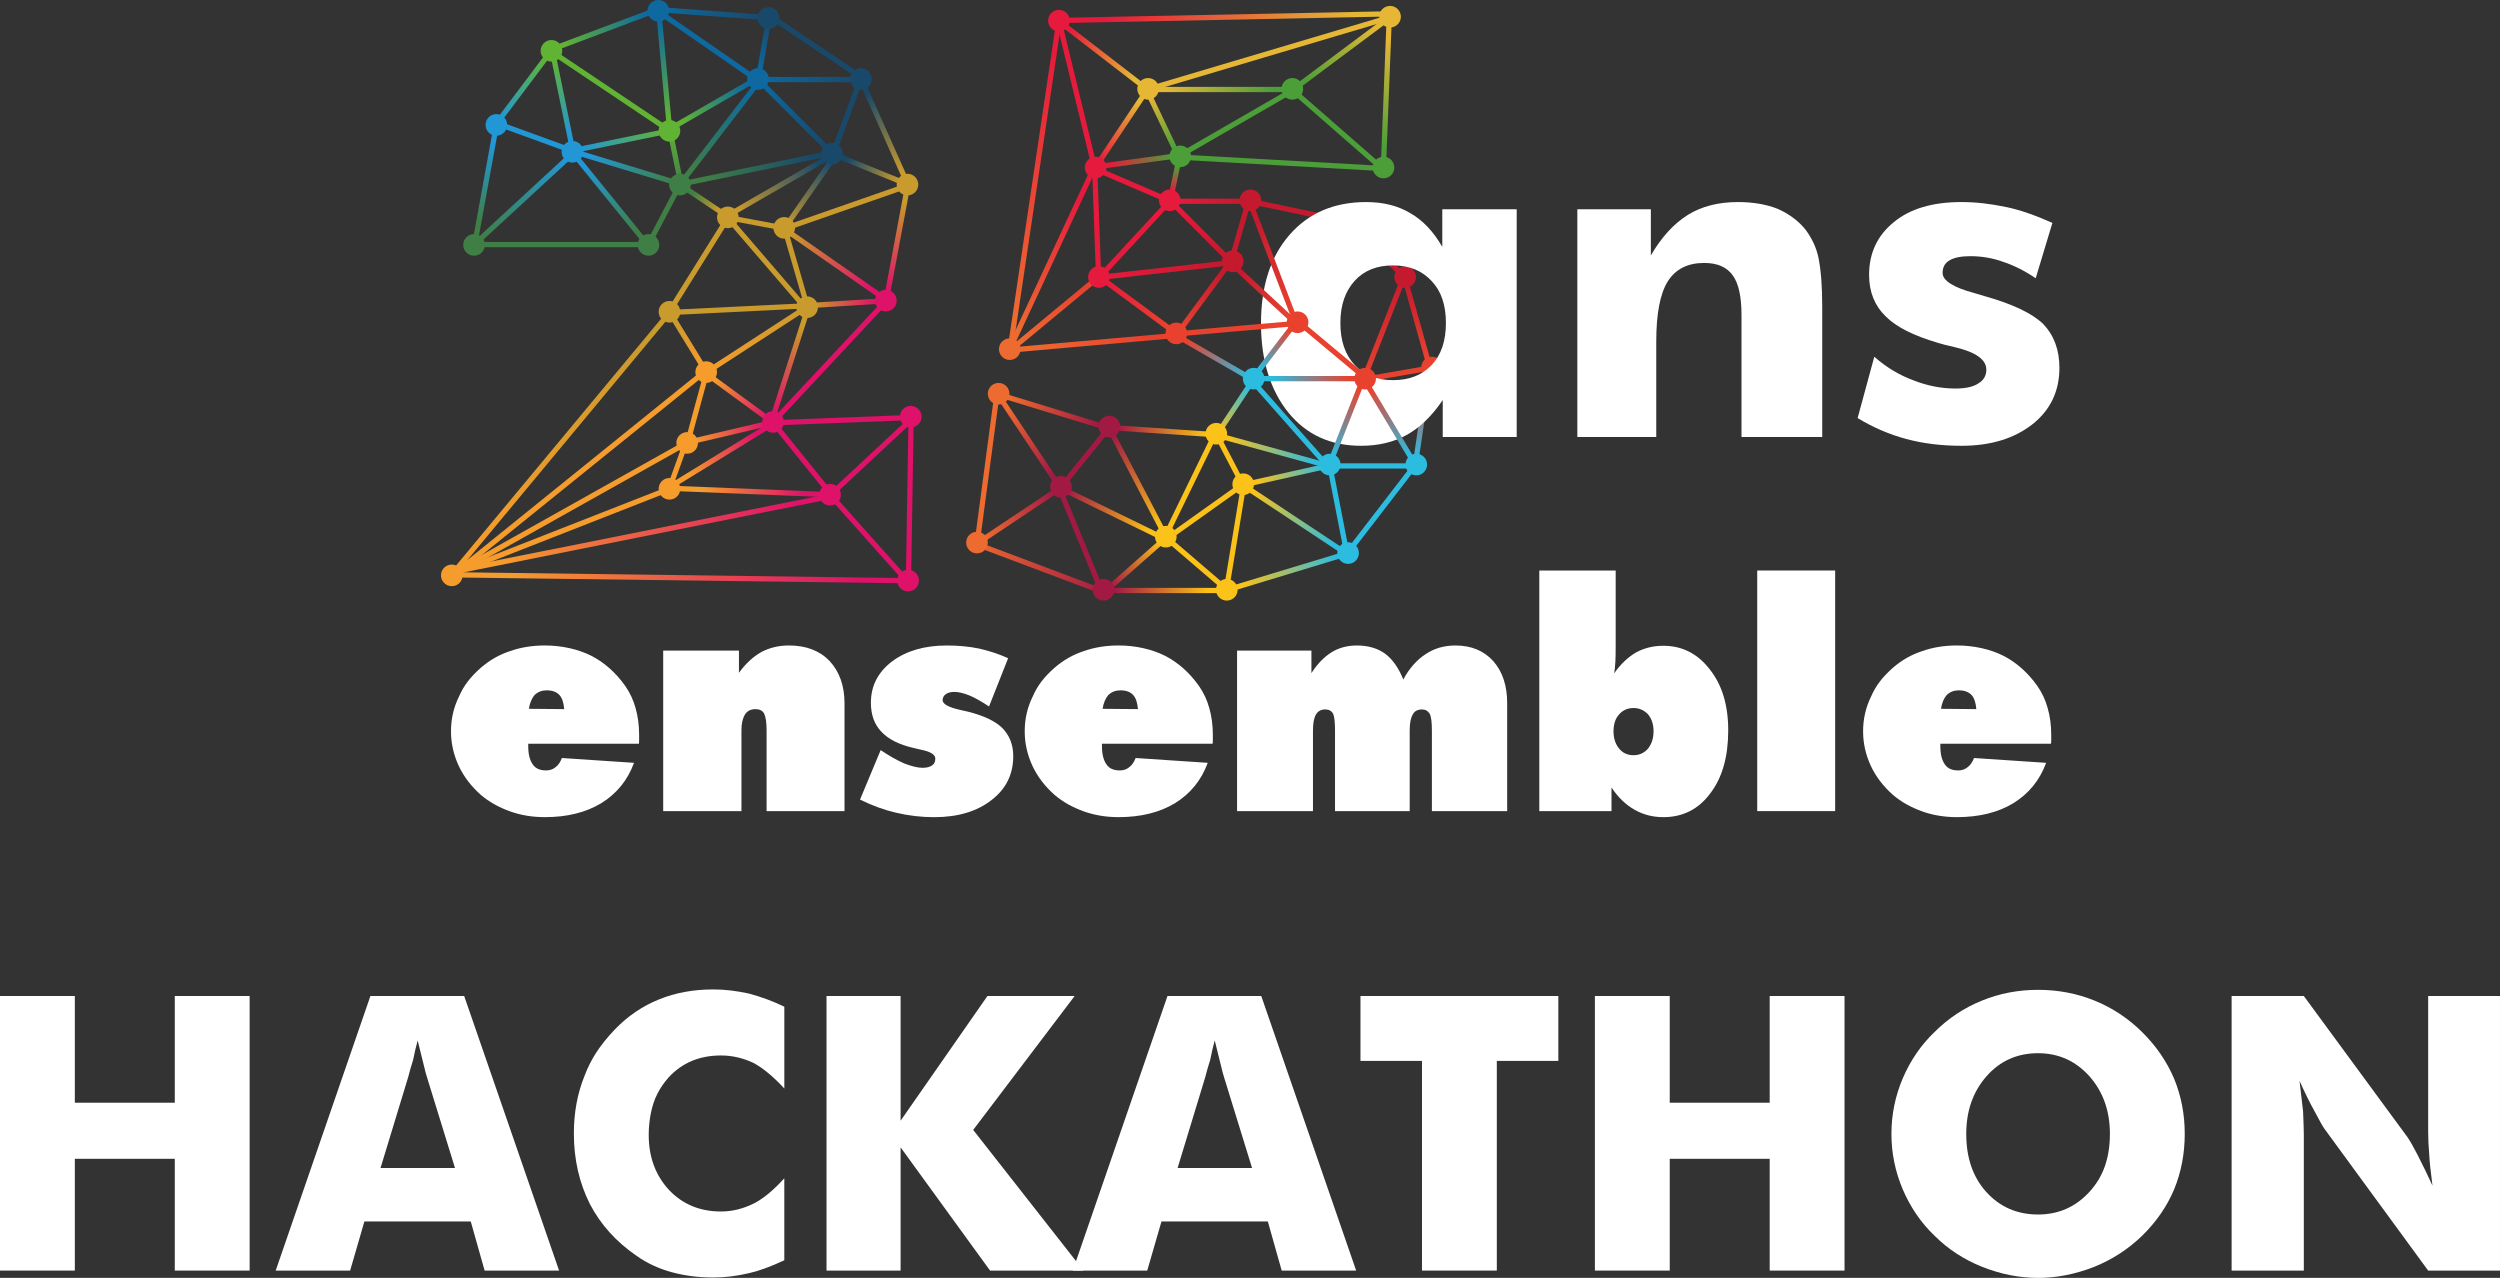 <?xml version="1.0" encoding="utf-8"?>
<!-- Generator: Adobe Illustrator 24.0.0, SVG Export Plug-In . SVG Version: 6.00 Build 0)  -->
<svg version="1.1" id="Слой_1" xmlns="http://www.w3.org/2000/svg" xmlns:xlink="http://www.w3.org/1999/xlink" x="0px" y="0px"
	 viewBox="0 0 1872.26 957.02" style="enable-background:new 0 0 1872.26 957.02;" xml:space="preserve">
<rect x="0" y="0" width="1872.26" height="957.02" fill="#333333" stroke="none"/>
<style type="text/css">
	.st0{clip-path:url(#SVGID_2_);fill:url(#SVGID_3_);}
	.st1{clip-path:url(#SVGID_5_);fill:url(#SVGID_6_);}
	.st2{clip-path:url(#SVGID_8_);fill:url(#SVGID_9_);}
	.st3{clip-path:url(#SVGID_11_);fill:url(#SVGID_12_);}
	.st4{clip-path:url(#SVGID_14_);fill:url(#SVGID_15_);}
	.st5{fill:#19496A;}
	.st6{clip-path:url(#SVGID_17_);fill:url(#SVGID_18_);}
	.st7{clip-path:url(#SVGID_20_);fill:url(#SVGID_21_);}
	.st8{fill:#DD1268;}
	.st9{clip-path:url(#SVGID_23_);fill:url(#SVGID_24_);}
	.st10{clip-path:url(#SVGID_26_);fill:url(#SVGID_27_);}
	.st11{fill:#C99A2C;}
	.st12{clip-path:url(#SVGID_29_);fill:url(#SVGID_30_);}
	.st13{fill:#3F7F45;}
	.st14{fill:#2297D5;}
	.st15{clip-path:url(#SVGID_32_);fill:url(#SVGID_33_);}
	.st16{clip-path:url(#SVGID_35_);fill:url(#SVGID_36_);}
	.st17{clip-path:url(#SVGID_38_);fill:url(#SVGID_39_);}
	.st18{clip-path:url(#SVGID_41_);fill:url(#SVGID_42_);}
	.st19{fill:#61B334;}
	.st20{clip-path:url(#SVGID_44_);fill:url(#SVGID_45_);}
	.st21{clip-path:url(#SVGID_47_);fill:url(#SVGID_48_);}
	.st22{clip-path:url(#SVGID_50_);fill:url(#SVGID_51_);}
	.st23{clip-path:url(#SVGID_53_);fill:url(#SVGID_54_);}
	.st24{fill:#0D699F;}
	.st25{clip-path:url(#SVGID_56_);fill:url(#SVGID_57_);}
	.st26{clip-path:url(#SVGID_59_);fill:url(#SVGID_60_);}
	.st27{clip-path:url(#SVGID_62_);fill:url(#SVGID_63_);}
	.st28{clip-path:url(#SVGID_65_);fill:url(#SVGID_66_);}
	.st29{clip-path:url(#SVGID_68_);fill:url(#SVGID_69_);}
	.st30{clip-path:url(#SVGID_71_);fill:url(#SVGID_72_);}
	.st31{clip-path:url(#SVGID_74_);fill:url(#SVGID_75_);}
	.st32{clip-path:url(#SVGID_77_);fill:url(#SVGID_78_);}
	.st33{clip-path:url(#SVGID_80_);fill:url(#SVGID_81_);}
	.st34{clip-path:url(#SVGID_83_);fill:url(#SVGID_84_);}
	.st35{clip-path:url(#SVGID_86_);fill:url(#SVGID_87_);}
	.st36{clip-path:url(#SVGID_89_);fill:url(#SVGID_90_);}
	.st37{clip-path:url(#SVGID_92_);fill:url(#SVGID_93_);}
	.st38{clip-path:url(#SVGID_95_);fill:url(#SVGID_96_);}
	.st39{fill:#F59C2D;}
	.st40{clip-path:url(#SVGID_98_);fill:url(#SVGID_99_);}
	.st41{clip-path:url(#SVGID_101_);fill:url(#SVGID_102_);}
	.st42{clip-path:url(#SVGID_104_);fill:url(#SVGID_105_);}
	.st43{clip-path:url(#SVGID_107_);fill:url(#SVGID_108_);}
	.st44{clip-path:url(#SVGID_110_);fill:url(#SVGID_111_);}
	.st45{fill:#4C9F38;}
	.st46{clip-path:url(#SVGID_113_);fill:url(#SVGID_114_);}
	.st47{clip-path:url(#SVGID_116_);fill:url(#SVGID_117_);}
	.st48{fill:#C51A2E;}
	.st49{clip-path:url(#SVGID_119_);fill:url(#SVGID_120_);}
	.st50{clip-path:url(#SVGID_122_);fill:url(#SVGID_123_);}
	.st51{fill:#2CBCE0;}
	.st52{clip-path:url(#SVGID_125_);fill:url(#SVGID_126_);}
	.st53{clip-path:url(#SVGID_128_);fill:url(#SVGID_129_);}
	.st54{clip-path:url(#SVGID_131_);fill:url(#SVGID_132_);}
	.st55{fill:#ED6A30;}
	.st56{clip-path:url(#SVGID_134_);fill:url(#SVGID_135_);}
	.st57{clip-path:url(#SVGID_137_);fill:url(#SVGID_138_);}
	.st58{clip-path:url(#SVGID_140_);fill:url(#SVGID_141_);}
	.st59{clip-path:url(#SVGID_143_);fill:url(#SVGID_144_);}
	.st60{clip-path:url(#SVGID_146_);fill:url(#SVGID_147_);}
	.st61{clip-path:url(#SVGID_149_);fill:url(#SVGID_150_);}
	.st62{clip-path:url(#SVGID_152_);fill:url(#SVGID_153_);}
	.st63{fill:#E5B735;}
	.st64{clip-path:url(#SVGID_155_);fill:url(#SVGID_156_);}
	.st65{clip-path:url(#SVGID_158_);fill:url(#SVGID_159_);}
	.st66{clip-path:url(#SVGID_161_);fill:url(#SVGID_162_);}
	.st67{fill:#E61A3C;}
	.st68{clip-path:url(#SVGID_164_);fill:url(#SVGID_165_);}
	.st69{clip-path:url(#SVGID_167_);fill:url(#SVGID_168_);}
	.st70{clip-path:url(#SVGID_170_);fill:url(#SVGID_171_);}
	.st71{clip-path:url(#SVGID_173_);fill:url(#SVGID_174_);}
	.st72{clip-path:url(#SVGID_176_);fill:url(#SVGID_177_);}
	.st73{clip-path:url(#SVGID_179_);fill:url(#SVGID_180_);}
	.st74{clip-path:url(#SVGID_182_);fill:url(#SVGID_183_);}
	.st75{clip-path:url(#SVGID_185_);fill:url(#SVGID_186_);}
	.st76{fill:#E8422F;}
	.st77{fill:#FBC219;}
	.st78{clip-path:url(#SVGID_188_);fill:url(#SVGID_189_);}
	.st79{clip-path:url(#SVGID_191_);fill:url(#SVGID_192_);}
	.st80{clip-path:url(#SVGID_194_);fill:url(#SVGID_195_);}
	.st81{clip-path:url(#SVGID_197_);fill:url(#SVGID_198_);}
	.st82{clip-path:url(#SVGID_200_);fill:url(#SVGID_201_);}
	.st83{fill:#A21A43;}
	.st84{clip-path:url(#SVGID_203_);fill:url(#SVGID_204_);}
	.st85{clip-path:url(#SVGID_206_);fill:url(#SVGID_207_);}
	.st86{clip-path:url(#SVGID_209_);fill:#3F7F45;}
	.st87{clip-path:url(#SVGID_209_);fill:#C99A2C;}
	.st88{clip-path:url(#SVGID_209_);fill:#F59C2D;}
	.st89{clip-path:url(#SVGID_209_);fill:#DD1268;}
	.st90{clip-path:url(#SVGID_209_);fill:#19496A;}
	.st91{clip-path:url(#SVGID_209_);fill:#0D699F;}
	.st92{clip-path:url(#SVGID_209_);fill:#61B334;}
	.st93{clip-path:url(#SVGID_209_);fill:#2297D5;}
	.st94{clip-path:url(#SVGID_209_);fill:#ED6A30;}
	.st95{clip-path:url(#SVGID_209_);fill:#E8422F;}
	.st96{clip-path:url(#SVGID_209_);fill:#A21A43;}
	.st97{clip-path:url(#SVGID_209_);fill:#FBC219;}
	.st98{clip-path:url(#SVGID_209_);fill:#2CBCE0;}
	.st99{clip-path:url(#SVGID_209_);fill:#C51A2E;}
	.st100{clip-path:url(#SVGID_209_);fill:#E61A3C;}
	.st101{clip-path:url(#SVGID_209_);fill:#4C9F38;}
	.st102{clip-path:url(#SVGID_209_);fill:#E5B735;}
	.st103{clip-path:url(#SVGID_209_);fill:#FFFFFF;}
	.st104{clip-path:url(#SVGID_211_);fill:url(#SVGID_212_);}
	.st105{clip-path:url(#SVGID_214_);fill:url(#SVGID_215_);}
	.st106{clip-path:url(#SVGID_217_);fill:#E8422F;}
	.st107{clip-path:url(#SVGID_217_);fill:#2CBCE0;}
	.st108{clip-path:url(#SVGID_219_);fill:url(#SVGID_220_);}
	.st109{clip-path:url(#SVGID_222_);fill:url(#SVGID_223_);}
	.st110{clip-path:url(#SVGID_225_);fill:url(#SVGID_226_);}
	.st111{clip-path:url(#SVGID_228_);fill:#E8422F;}
	.st112{clip-path:url(#SVGID_228_);fill:#FBC219;}
	.st113{clip-path:url(#SVGID_230_);fill:url(#SVGID_231_);}
	.st114{clip-path:url(#SVGID_233_);fill:url(#SVGID_234_);}
	.st115{clip-path:url(#SVGID_236_);fill:url(#SVGID_237_);}
	.st116{clip-path:url(#SVGID_239_);fill:url(#SVGID_240_);}
	.st117{clip-path:url(#SVGID_242_);fill:#E8422F;}
	.st118{clip-path:url(#SVGID_242_);fill:#2CBCE0;}
	.st119{clip-path:url(#SVGID_242_);fill:#FBC219;}
	.st120{clip-path:url(#SVGID_242_);fill:#FFFFFF;}
</style>
<g>
	<defs>
		
			<rect id="SVGID_1_" x="337.54" y="146.71" transform="matrix(0.735 -0.678 0.678 0.735 3.199 305.519)" width="109.32" height="3.93"/>
	</defs>
	<clipPath id="SVGID_2_">
		<use xlink:href="#SVGID_1_"  style="overflow:visible;"/>
	</clipPath>
	
		<linearGradient id="SVGID_3_" gradientUnits="userSpaceOnUse" x1="0" y1="957.019" x2="1" y2="957.019" gradientTransform="matrix(79.962 -74.566 -74.566 -79.962 71713.047 76711.07)">
		<stop  offset="0" style="stop-color:#3F7F45"/>
		<stop  offset="0.113" style="stop-color:#3F7F45"/>
		<stop  offset="0.893" style="stop-color:#2297D5"/>
		<stop  offset="1" style="stop-color:#2297D5"/>
	</linearGradient>
	<polygon class="st0" points="312.28,145.98 395.09,68.76 472.12,151.36 389.3,228.58 	"/>
</g>
<g>
	<defs>
		
			<rect id="SVGID_4_" x="317.43" y="136.44" transform="matrix(0.179 -0.984 0.984 0.179 162.339 471.456)" width="92.75" height="3.93"/>
	</defs>
	<clipPath id="SVGID_5_">
		<use xlink:href="#SVGID_4_"  style="overflow:visible;"/>
	</clipPath>
	
		<linearGradient id="SVGID_6_" gradientUnits="userSpaceOnUse" x1="0" y1="957.019" x2="1" y2="957.019" gradientTransform="matrix(16.109 -91.361 -91.361 -16.109 87789.852 15601.083)">
		<stop  offset="0" style="stop-color:#3F7F45"/>
		<stop  offset="0.182" style="stop-color:#3F7F45"/>
		<stop  offset="0.825" style="stop-color:#2297D5"/>
		<stop  offset="1" style="stop-color:#2297D5"/>
	</linearGradient>
	<polygon class="st1" points="337.82,181.61 354.16,88.93 389.78,95.21 373.44,187.89 	"/>
</g>
<g>
	<defs>
		
			<rect id="SVGID_7_" x="355.84" y="62.76" transform="matrix(0.601 -0.799 0.799 0.601 104.976 339.672)" width="73.51" height="3.93"/>
	</defs>
	<clipPath id="SVGID_8_">
		<use xlink:href="#SVGID_7_"  style="overflow:visible;"/>
	</clipPath>
	
		<linearGradient id="SVGID_9_" gradientUnits="userSpaceOnUse" x1="0" y1="957.019" x2="1" y2="957.019" gradientTransform="matrix(45.294 -57.974 -57.974 -45.294 55851.668 43440.781)">
		<stop  offset="0" style="stop-color:#2297D5"/>
		<stop  offset="0.086" style="stop-color:#2297D5"/>
		<stop  offset="0.869" style="stop-color:#61B334"/>
		<stop  offset="1" style="stop-color:#61B334"/>
	</linearGradient>
	<polygon class="st2" points="339.29,72.12 386.87,11.21 445.9,57.33 398.32,118.24 	"/>
</g>
<g>
	<defs>
		
			<rect id="SVGID_10_" x="410.52" y="19.89" transform="matrix(0.936 -0.352 0.352 0.936 21.34 160.976)" width="84.95" height="3.93"/>
	</defs>
	<clipPath id="SVGID_11_">
		<use xlink:href="#SVGID_10_"  style="overflow:visible;"/>
	</clipPath>
	
		<linearGradient id="SVGID_12_" gradientUnits="userSpaceOnUse" x1="0" y1="957.019" x2="1" y2="957.019" gradientTransform="matrix(80.395 -27.682 -27.682 -80.395 26905.203 76975.227)">
		<stop  offset="0" style="stop-color:#61B334"/>
		<stop  offset="0.11" style="stop-color:#61B334"/>
		<stop  offset="0.883" style="stop-color:#0D699F"/>
		<stop  offset="1" style="stop-color:#0D699F"/>
	</linearGradient>
	<polygon class="st3" points="402.21,8.61 484.86,-19.85 503.78,35.09 421.12,63.55 	"/>
</g>
<g>
	<defs>
		
			<rect id="SVGID_13_" x="532.97" y="-32.42" transform="matrix(0.072 -0.997 0.997 0.072 486.501 542.891)" width="3.93" height="84.95"/>
	</defs>
	<clipPath id="SVGID_14_">
		<use xlink:href="#SVGID_13_"  style="overflow:visible;"/>
	</clipPath>
	
		<linearGradient id="SVGID_15_" gradientUnits="userSpaceOnUse" x1="0" y1="957.019" x2="1" y2="957.019" gradientTransform="matrix(84.894 4.449 4.449 -84.894 -3765.398 81253.117)">
		<stop  offset="0" style="stop-color:#0D699F"/>
		<stop  offset="0.072" style="stop-color:#0D699F"/>
		<stop  offset="0.924" style="stop-color:#19496A"/>
		<stop  offset="1" style="stop-color:#19496A"/>
	</linearGradient>
	<polygon class="st4" points="492.66,0.6 577.96,5.07 577.21,19.51 491.9,15.04 	"/>
</g>
<rect x="608.26" y="-7.6" transform="matrix(0.557 -0.831 0.831 0.557 241.396 522.276)" class="st5" width="3.93" height="84.95"/>
<g>
	<defs>
		
			<rect id="SVGID_16_" x="660.21" y="55.49" transform="matrix(0.913 -0.407 0.407 0.913 17.408 277.816)" width="3.93" height="84.95"/>
	</defs>
	<clipPath id="SVGID_17_">
		<use xlink:href="#SVGID_16_"  style="overflow:visible;"/>
	</clipPath>
	
		<linearGradient id="SVGID_18_" gradientUnits="userSpaceOnUse" x1="0" y1="957.019" x2="1" y2="957.019" gradientTransform="matrix(34.552 77.606 77.606 -34.552 -73625.359 33126.414)">
		<stop  offset="0" style="stop-color:#19496A"/>
		<stop  offset="0.141" style="stop-color:#19496A"/>
		<stop  offset="0.893" style="stop-color:#C99A2C"/>
		<stop  offset="1" style="stop-color:#C99A2C"/>
	</linearGradient>
	<polygon class="st6" points="674.94,44.19 710.68,124.46 649.42,151.74 613.68,71.46 	"/>
</g>
<g>
	<defs>
		
			<rect id="SVGID_19_" x="629.03" y="181.44" transform="matrix(0.184 -0.983 0.983 0.184 367.638 809.681)" width="84.95" height="3.93"/>
	</defs>
	<clipPath id="SVGID_20_">
		<use xlink:href="#SVGID_19_"  style="overflow:visible;"/>
	</clipPath>
	
		<linearGradient id="SVGID_21_" gradientUnits="userSpaceOnUse" x1="0" y1="957.019" x2="1" y2="957.019" gradientTransform="matrix(16.214 -83.414 -83.414 -16.214 80492.516 15742.319)">
		<stop  offset="0" style="stop-color:#DD1268"/>
		<stop  offset="0.089" style="stop-color:#DD1268"/>
		<stop  offset="0.89" style="stop-color:#C99A2C"/>
		<stop  offset="1" style="stop-color:#C99A2C"/>
	</linearGradient>
	<polygon class="st7" points="645.99,222.45 662.48,137.64 697.02,144.36 680.54,229.17 	"/>
</g>
<rect x="560.94" y="268.55" transform="matrix(0.683 -0.731 0.731 0.683 -0.5 539.869)" class="st8" width="120.71" height="3.93"/>
<rect x="581.15" y="312.52" transform="matrix(0.999 -0.038 0.038 0.999 -11.619 24.471)" class="st8" width="99.24" height="3.93"/>
<rect x="620.51" y="372.19" transform="matrix(0.016 -1 1 0.016 296.293 1049.313)" class="st8" width="121.27" height="3.93"/>
<g>
	<defs>
		
			<rect id="SVGID_22_" x="506.73" y="262" transform="matrix(0.013 -1 1 0.013 69.645 935.75)" width="3.93" height="341.2"/>
	</defs>
	<clipPath id="SVGID_23_">
		<use xlink:href="#SVGID_22_"  style="overflow:visible;"/>
	</clipPath>
	
		<linearGradient id="SVGID_24_" gradientUnits="userSpaceOnUse" x1="-1.472682e-04" y1="957.019" x2="1" y2="957.019" gradientTransform="matrix(341.167 5.955 5.955 -341.167 -5361.026 326932.906)">
		<stop  offset="0" style="stop-color:#F59C2D"/>
		<stop  offset="0.12" style="stop-color:#F59C2D"/>
		<stop  offset="0.887" style="stop-color:#DD1268"/>
		<stop  offset="1" style="stop-color:#DD1268"/>
	</linearGradient>
	<polygon class="st9" points="338.18,422.49 679.45,428.45 679.2,442.72 337.93,436.76 	"/>
</g>
<g>
	<defs>
		
			<rect id="SVGID_25_" x="294.78" y="329.84" transform="matrix(0.639 -0.769 0.769 0.639 -103.52 443.105)" width="250.71" height="3.93"/>
	</defs>
	<clipPath id="SVGID_26_">
		<use xlink:href="#SVGID_25_"  style="overflow:visible;"/>
	</clipPath>
	
		<linearGradient id="SVGID_27_" gradientUnits="userSpaceOnUse" x1="0" y1="957.019" x2="1" y2="957.019" gradientTransform="matrix(161.165 -192.069 -192.069 -161.165 184153.297 154665.875)">
		<stop  offset="0" style="stop-color:#F59C2D"/>
		<stop  offset="0.113" style="stop-color:#F59C2D"/>
		<stop  offset="0.911" style="stop-color:#C99A2C"/>
		<stop  offset="1" style="stop-color:#C99A2C"/>
	</linearGradient>
	<polygon class="st10" points="242.34,348.76 405.97,153.75 597.94,314.83 434.31,509.85 	"/>
</g>
<rect x="480.06" y="197.73" transform="matrix(0.53 -0.848 0.848 0.53 76.126 536.801)" class="st11" width="84.95" height="3.93"/>
<g>
	<defs>
		
			<rect id="SVGID_28_" x="526.68" y="126.69" transform="matrix(0.557 -0.831 0.831 0.557 108.312 506.16)" width="3.93" height="49.71"/>
	</defs>
	<clipPath id="SVGID_29_">
		<use xlink:href="#SVGID_28_"  style="overflow:visible;"/>
	</clipPath>
	
		<linearGradient id="SVGID_30_" gradientUnits="userSpaceOnUse" x1="0" y1="957.019" x2="1" y2="957.019" gradientTransform="matrix(41.224 27.806 27.806 -41.224 -26102.482 39589.355)">
		<stop  offset="0" style="stop-color:#3F7F45"/>
		<stop  offset="0.261" style="stop-color:#3F7F45"/>
		<stop  offset="0.718" style="stop-color:#C99A2C"/>
		<stop  offset="1" style="stop-color:#C99A2C"/>
	</linearGradient>
	<polygon class="st12" points="520.5,115.91 564.73,145.75 536.79,187.18 492.56,157.34 	"/>
</g>
<rect x="470.91" y="159.22" transform="matrix(0.465 -0.885 0.885 0.465 123.245 526.243)" class="st13" width="51.95" height="3.93"/>
<rect x="355.28" y="181.19" class="st13" width="128.16" height="3.93"/>
<rect x="399.99" y="72.24" transform="matrix(0.342 -0.94 0.94 0.342 167.418 445.766)" class="st14" width="3.93" height="62.23"/>
<g>
	<defs>
		
			<rect id="SVGID_31_" x="455.35" y="100.09" transform="matrix(0.776 -0.63 0.63 0.776 8.477 321.688)" width="3.93" height="97.62"/>
	</defs>
	<clipPath id="SVGID_32_">
		<use xlink:href="#SVGID_31_"  style="overflow:visible;"/>
	</clipPath>
	
		<linearGradient id="SVGID_33_" gradientUnits="userSpaceOnUse" x1="0" y1="957.019" x2="1" y2="957.019" gradientTransform="matrix(61.44 75.871 75.871 -61.44 -72183.906 58909.793)">
		<stop  offset="0" style="stop-color:#2297D5"/>
		<stop  offset="0.189" style="stop-color:#2297D5"/>
		<stop  offset="0.832" style="stop-color:#3F7F45"/>
		<stop  offset="1" style="stop-color:#3F7F45"/>
	</linearGradient>
	<polygon class="st15" points="464.03,78.18 527.89,157.04 450.6,219.62 386.74,140.77 	"/>
</g>
<g>
	<defs>
		
			<rect id="SVGID_34_" x="419.02" y="36.15" transform="matrix(0.98 -0.201 0.201 0.98 -6.406 86.297)" width="3.93" height="76.98"/>
	</defs>
	<clipPath id="SVGID_35_">
		<use xlink:href="#SVGID_34_"  style="overflow:visible;"/>
	</clipPath>
	
		<linearGradient id="SVGID_36_" gradientUnits="userSpaceOnUse" x1="0" y1="957.019" x2="1" y2="957.019" gradientTransform="matrix(-14.695 -75.598 -75.598 14.695 72776.891 -13950.697)">
		<stop  offset="0" style="stop-color:#2297D5"/>
		<stop  offset="0.127" style="stop-color:#2297D5"/>
		<stop  offset="0.89" style="stop-color:#61B334"/>
		<stop  offset="1" style="stop-color:#61B334"/>
	</linearGradient>
	<polygon class="st16" points="412.02,116.36 397.05,39.32 429.96,32.92 444.93,109.96 	"/>
</g>
<g>
	<defs>
		
			<rect id="SVGID_37_" x="503.76" y="94.4" transform="matrix(0.98 -0.201 0.201 0.98 -13.391 104.238)" width="3.93" height="47.09"/>
	</defs>
	<clipPath id="SVGID_38_">
		<use xlink:href="#SVGID_37_"  style="overflow:visible;"/>
	</clipPath>
	
		<linearGradient id="SVGID_39_" gradientUnits="userSpaceOnUse" x1="0" y1="957.019" x2="1" y2="957.019" gradientTransform="matrix(8.993 46.264 46.264 -8.993 -43774.66 8701.178)">
		<stop  offset="0" style="stop-color:#61B334"/>
		<stop  offset="1" style="stop-color:#3F7F45"/>
	</linearGradient>
	<polygon class="st17" points="511.9,91.99 521.18,139.7 499.55,143.9 490.27,96.2 	"/>
</g>
<g>
	<defs>
		
			<rect id="SVGID_40_" x="426.9" y="102.9" transform="matrix(0.98 -0.201 0.201 0.98 -11.561 96.078)" width="79.17" height="3.93"/>
	</defs>
	<clipPath id="SVGID_41_">
		<use xlink:href="#SVGID_40_"  style="overflow:visible;"/>
	</clipPath>
	
		<linearGradient id="SVGID_42_" gradientUnits="userSpaceOnUse" x1="0" y1="957.019" x2="1" y2="957.019" gradientTransform="matrix(77.468 -16.466 -16.466 -77.468 16186.374 74251.578)">
		<stop  offset="0" style="stop-color:#2297D5"/>
		<stop  offset="0.086" style="stop-color:#2297D5"/>
		<stop  offset="0.907" style="stop-color:#61B334"/>
		<stop  offset="1" style="stop-color:#61B334"/>
	</linearGradient>
	<polygon class="st18" points="423.29,95.83 502.28,79.04 509.69,113.91 430.7,130.69 	"/>
</g>
<rect x="453.63" y="12.66" transform="matrix(0.557 -0.831 0.831 0.557 145.944 408.222)" class="st19" width="3.93" height="109.32"/>
<g>
	<defs>
		
			<rect id="SVGID_43_" x="495.5" y="7.13" transform="matrix(0.996 -0.091 0.091 0.996 -2.856 45.564)" width="3.93" height="93.84"/>
	</defs>
	<clipPath id="SVGID_44_">
		<use xlink:href="#SVGID_43_"  style="overflow:visible;"/>
	</clipPath>
	
		<linearGradient id="SVGID_45_" gradientUnits="userSpaceOnUse" x1="0" y1="957.019" x2="1" y2="957.019" gradientTransform="matrix(-8.18 -93.499 -93.499 8.18 89982.234 -7727.742)">
		<stop  offset="0" style="stop-color:#61B334"/>
		<stop  offset="0.12" style="stop-color:#61B334"/>
		<stop  offset="0.907" style="stop-color:#0D699F"/>
		<stop  offset="1" style="stop-color:#0D699F"/>
	</linearGradient>
	<polygon class="st20" points="491.33,102.04 483.09,7.86 503.6,6.07 511.84,100.25 	"/>
</g>
<g>
	<defs>
		
			<rect id="SVGID_46_" x="495.54" y="75.87" transform="matrix(0.866 -0.5 0.5 0.866 32.658 277.498)" width="76.84" height="3.93"/>
	</defs>
	<clipPath id="SVGID_47_">
		<use xlink:href="#SVGID_46_"  style="overflow:visible;"/>
	</clipPath>
	
		<linearGradient id="SVGID_48_" gradientUnits="userSpaceOnUse" x1="0" y1="957.019" x2="1" y2="957.019" gradientTransform="matrix(66.547 -38.421 -38.421 -66.547 37270.453 63784.152)">
		<stop  offset="0" style="stop-color:#61B334"/>
		<stop  offset="0.141" style="stop-color:#61B334"/>
		<stop  offset="0.873" style="stop-color:#0D699F"/>
		<stop  offset="1" style="stop-color:#0D699F"/>
	</linearGradient>
	<polygon class="st21" points="481.59,67.37 551.09,27.25 586.32,88.29 516.83,128.41 	"/>
</g>
<g>
	<defs>
		
			<rect id="SVGID_49_" x="547.28" y="33.39" transform="matrix(0.172 -0.985 0.985 0.172 438.843 592.572)" width="48.95" height="3.93"/>
	</defs>
	<clipPath id="SVGID_50_">
		<use xlink:href="#SVGID_49_"  style="overflow:visible;"/>
	</clipPath>
	
		<linearGradient id="SVGID_51_" gradientUnits="userSpaceOnUse" x1="0" y1="957.019" x2="1" y2="957.019" gradientTransform="matrix(7.667 -48.405 -48.405 -7.667 46892.434 7396.642)">
		<stop  offset="0" style="stop-color:#0D699F"/>
		<stop  offset="0.117" style="stop-color:#0D699F"/>
		<stop  offset="0.897" style="stop-color:#19496A"/>
		<stop  offset="1" style="stop-color:#19496A"/>
	</linearGradient>
	<polygon class="st22" points="558.07,58.61 565.92,9.01 585.44,12.1 577.58,61.7 	"/>
</g>
<g>
	<defs>
		
			<rect id="SVGID_52_" x="468.07" y="81.17" transform="matrix(0.291 -0.957 0.957 0.291 212.519 538.903)" width="3.93" height="89.64"/>
	</defs>
	<clipPath id="SVGID_53_">
		<use xlink:href="#SVGID_52_"  style="overflow:visible;"/>
	</clipPath>
	
		<linearGradient id="SVGID_54_" gradientUnits="userSpaceOnUse" x1="0" y1="957.019" x2="1" y2="957.019" gradientTransform="matrix(85.728 26.21 26.21 -85.728 -24655.93 82156.031)">
		<stop  offset="0" style="stop-color:#2297D5"/>
		<stop  offset="0.162" style="stop-color:#2297D5"/>
		<stop  offset="0.904" style="stop-color:#3F7F45"/>
		<stop  offset="1" style="stop-color:#3F7F45"/>
	</linearGradient>
	<polygon class="st23" points="434.02,86.75 521.84,113.6 506.06,165.24 418.23,138.39 	"/>
</g>
<rect x="527.49" y="-14.02" transform="matrix(0.569 -0.822 0.822 0.569 200.431 449.817)" class="st24" width="3.93" height="95.33"/>
<g>
	<defs>
		<rect id="SVGID_55_" x="567.9" y="57.61" width="77.09" height="3.93"/>
	</defs>
	<clipPath id="SVGID_56_">
		<use xlink:href="#SVGID_55_"  style="overflow:visible;"/>
	</clipPath>
	
		<linearGradient id="SVGID_57_" gradientUnits="userSpaceOnUse" x1="3.958819e-06" y1="957.019" x2="1" y2="957.019" gradientTransform="matrix(77.088 0 0 -77.088 567.904 73833.859)">
		<stop  offset="0" style="stop-color:#0D699F"/>
		<stop  offset="1" style="stop-color:#19496A"/>
	</linearGradient>
	<rect x="567.9" y="57.61" class="st25" width="77.09" height="3.93"/>
</g>
<g>
	<defs>
		
			<rect id="SVGID_58_" x="511.88" y="123.98" transform="matrix(0.98 -0.201 0.201 0.98 -13.755 116.625)" width="109.32" height="3.93"/>
	</defs>
	<clipPath id="SVGID_59_">
		<use xlink:href="#SVGID_58_"  style="overflow:visible;"/>
	</clipPath>
	
		<linearGradient id="SVGID_60_" gradientUnits="userSpaceOnUse" x1="0" y1="957.019" x2="1" y2="957.019" gradientTransform="matrix(107.343 -20.865 -20.865 -107.343 20481.385 102865.508)">
		<stop  offset="0" style="stop-color:#3F7F45"/>
		<stop  offset="0.134" style="stop-color:#3F7F45"/>
		<stop  offset="0.883" style="stop-color:#19496A"/>
		<stop  offset="1" style="stop-color:#19496A"/>
	</linearGradient>
	<polygon class="st26" points="507.76,113.96 616.54,92.81 625.31,137.93 516.53,159.07 	"/>
</g>
<g>
	<defs>
		
			<rect id="SVGID_61_" x="591.56" y="44.42" transform="matrix(0.707 -0.707 0.707 0.707 113.547 444.544)" width="3.93" height="81.49"/>
	</defs>
	<clipPath id="SVGID_62_">
		<use xlink:href="#SVGID_61_"  style="overflow:visible;"/>
	</clipPath>
	
		<linearGradient id="SVGID_63_" gradientUnits="userSpaceOnUse" x1="0" y1="957.019" x2="1" y2="957.019" gradientTransform="matrix(57.626 57.626 57.626 -57.626 -54583.953 55205.027)">
		<stop  offset="0" style="stop-color:#0D699F"/>
		<stop  offset="0.096" style="stop-color:#0D699F"/>
		<stop  offset="0.893" style="stop-color:#19496A"/>
		<stop  offset="1" style="stop-color:#19496A"/>
	</linearGradient>
	<polygon class="st27" points="593.53,24.77 653.93,85.17 593.53,145.57 533.12,85.17 	"/>
</g>
<rect x="563.2" y="144.74" transform="matrix(0.184 -0.983 0.983 0.184 297.431 691.584)" class="st11" width="3.93" height="43.9"/>
<g>
	<defs>
		
			<rect id="SVGID_64_" x="531.78" y="137.94" transform="matrix(0.866 -0.5 0.5 0.866 8.059 309.895)" width="101.11" height="3.93"/>
	</defs>
	<clipPath id="SVGID_65_">
		<use xlink:href="#SVGID_64_"  style="overflow:visible;"/>
	</clipPath>
	
		<linearGradient id="SVGID_66_" gradientUnits="userSpaceOnUse" x1="0" y1="957.019" x2="1" y2="957.019" gradientTransform="matrix(87.562 -50.554 -50.554 -87.562 48919.574 83963.57)">
		<stop  offset="0" style="stop-color:#C99A2C"/>
		<stop  offset="0.158" style="stop-color:#C99A2C"/>
		<stop  offset="0.856" style="stop-color:#19496A"/>
		<stop  offset="1" style="stop-color:#19496A"/>
	</linearGradient>
	<polygon class="st28" points="514.21,126.42 604.72,74.16 650.46,153.4 559.96,205.65 	"/>
</g>
<g>
	<defs>
		
			<rect id="SVGID_67_" x="489.32" y="95.57" transform="matrix(0.609 -0.793 0.793 0.609 133.939 466.618)" width="101.35" height="3.93"/>
	</defs>
	<clipPath id="SVGID_68_">
		<use xlink:href="#SVGID_67_"  style="overflow:visible;"/>
	</clipPath>
	
		<linearGradient id="SVGID_69_" gradientUnits="userSpaceOnUse" x1="0" y1="957.019" x2="1" y2="957.019" gradientTransform="matrix(61.009 -80.962 -80.962 -61.009 77991.867 58525.184)">
		<stop  offset="0" style="stop-color:#3F7F45"/>
		<stop  offset="0.113" style="stop-color:#3F7F45"/>
		<stop  offset="0.873" style="stop-color:#0D699F"/>
		<stop  offset="1" style="stop-color:#0D699F"/>
	</linearGradient>
	<polygon class="st29" points="467.79,108.95 531.06,24.99 612.19,86.12 548.92,170.08 	"/>
</g>
<rect x="603.53" y="83.5" transform="matrix(0.346 -0.938 0.938 0.346 334.987 651.458)" class="st5" width="62.42" height="3.93"/>
<g>
	<defs>
		
			<rect id="SVGID_70_" x="648.42" y="95.3" transform="matrix(0.376 -0.927 0.927 0.376 289.083 681.71)" width="3.93" height="62.1"/>
	</defs>
	<clipPath id="SVGID_71_">
		<use xlink:href="#SVGID_70_"  style="overflow:visible;"/>
	</clipPath>
	
		<linearGradient id="SVGID_72_" gradientUnits="userSpaceOnUse" x1="0" y1="957.019" x2="1" y2="957.019" gradientTransform="matrix(57.218 24.288 24.288 -57.218 -22622.055 54873.246)">
		<stop  offset="0" style="stop-color:#19496A"/>
		<stop  offset="0.21" style="stop-color:#19496A"/>
		<stop  offset="0.88" style="stop-color:#C99A2C"/>
		<stop  offset="1" style="stop-color:#C99A2C"/>
	</linearGradient>
	<polygon class="st30" points="629.88,91.64 689.6,116.98 670.89,161.06 611.18,135.71 	"/>
</g>
<g>
	<defs>
		
			<rect id="SVGID_73_" x="620.52" y="148.57" transform="matrix(0.572 -0.821 0.821 0.572 105.592 594.863)" width="3.93" height="95.47"/>
	</defs>
	<clipPath id="SVGID_74_">
		<use xlink:href="#SVGID_73_"  style="overflow:visible;"/>
	</clipPath>
	
		<linearGradient id="SVGID_75_" gradientUnits="userSpaceOnUse" x1="0" y1="957.019" x2="1" y2="957.019" gradientTransform="matrix(-79.188 -53.413 -53.413 79.188 51779.492 -75561.656)">
		<stop  offset="0" style="stop-color:#DD1268"/>
		<stop  offset="0.12" style="stop-color:#DD1268"/>
		<stop  offset="0.893" style="stop-color:#C99A2C"/>
		<stop  offset="1" style="stop-color:#C99A2C"/>
	</linearGradient>
	<polygon class="st31" points="637.58,262.56 555.4,207.13 607.4,130.05 689.57,185.48 	"/>
</g>
<rect x="579.93" y="152.65" transform="matrix(0.944 -0.329 0.329 0.944 -15.513 217.669)" class="st11" width="109.32" height="3.93"/>
<g>
	<defs>
		
			<rect id="SVGID_76_" x="566.83" y="143.63" transform="matrix(0.572 -0.82 0.82 0.572 139.595 558.614)" width="76.09" height="3.93"/>
	</defs>
	<clipPath id="SVGID_77_">
		<use xlink:href="#SVGID_76_"  style="overflow:visible;"/>
	</clipPath>
	
		<linearGradient id="SVGID_78_" gradientUnits="userSpaceOnUse" x1="0" y1="957.019" x2="1" y2="957.019" gradientTransform="matrix(42.58 -63.127 -63.127 -42.58 60996.984 40926.508)">
		<stop  offset="0" style="stop-color:#C99A2C"/>
		<stop  offset="0.096" style="stop-color:#C99A2C"/>
		<stop  offset="0.883" style="stop-color:#19496A"/>
		<stop  offset="1" style="stop-color:#19496A"/>
	</linearGradient>
	<polygon class="st32" points="551.53,157.71 596.12,91.59 658.22,133.48 613.63,199.59 	"/>
</g>
<g>
	<defs>
		
			<rect id="SVGID_79_" x="601.15" y="225.05" transform="matrix(0.998 -0.062 0.062 0.998 -12.876 39.821)" width="65.8" height="3.93"/>
	</defs>
	<clipPath id="SVGID_80_">
		<use xlink:href="#SVGID_79_"  style="overflow:visible;"/>
	</clipPath>
	
		<linearGradient id="SVGID_81_" gradientUnits="userSpaceOnUse" x1="0" y1="957.019" x2="1" y2="957.019" gradientTransform="matrix(-65.665 4.592 4.592 65.665 -3727.52 -62618.125)">
		<stop  offset="0" style="stop-color:#DD1268"/>
		<stop  offset="0.172" style="stop-color:#DD1268"/>
		<stop  offset="0.893" style="stop-color:#C99A2C"/>
		<stop  offset="1" style="stop-color:#C99A2C"/>
	</linearGradient>
	<polygon class="st33" points="667.56,230.98 601.41,235.6 600.53,223.05 666.68,218.43 	"/>
</g>
<g>
	<defs>
		
			<rect id="SVGID_82_" x="512.81" y="229.28" transform="matrix(0.852 -0.523 0.523 0.852 -57.589 306.819)" width="3.93" height="52.31"/>
	</defs>
	<clipPath id="SVGID_83_">
		<use xlink:href="#SVGID_82_"  style="overflow:visible;"/>
	</clipPath>
	
		<linearGradient id="SVGID_84_" gradientUnits="userSpaceOnUse" x1="0" y1="957.019" x2="1" y2="957.019" gradientTransform="matrix(-27.734 -44.384 -44.384 27.734 43004.988 -26264.537)">
		<stop  offset="0" style="stop-color:#F59C2D"/>
		<stop  offset="0.113" style="stop-color:#F59C2D"/>
		<stop  offset="0.887" style="stop-color:#C99A2C"/>
		<stop  offset="1" style="stop-color:#C99A2C"/>
	</linearGradient>
	<polygon class="st34" points="508.04,292.55 478.46,245.21 521.5,218.32 551.08,265.66 	"/>
</g>
<g>
	<defs>
		
			<rect id="SVGID_85_" x="521.14" y="252.13" transform="matrix(0.839 -0.545 0.545 0.839 -46.926 349.815)" width="91.38" height="3.93"/>
	</defs>
	<clipPath id="SVGID_86_">
		<use xlink:href="#SVGID_85_"  style="overflow:visible;"/>
	</clipPath>
	
		<linearGradient id="SVGID_87_" gradientUnits="userSpaceOnUse" x1="0" y1="957.019" x2="1" y2="957.019" gradientTransform="matrix(76.638 -49.769 -49.769 -76.638 48158.492 73622.711)">
		<stop  offset="0" style="stop-color:#F59C2D"/>
		<stop  offset="1" style="stop-color:#C99A2C"/>
	</linearGradient>
	<polygon class="st35" points="503.2,243.3 582.85,191.57 630.46,264.89 550.81,316.61 	"/>
</g>
<rect x="594.16" y="168.87" transform="matrix(0.961 -0.278 0.278 0.961 -32.362 173.801)" class="st11" width="3.93" height="64.09"/>
<rect x="572.66" y="151.92" transform="matrix(0.758 -0.652 0.652 0.758 10.503 422.664)" class="st11" width="3.93" height="90.52"/>
<rect x="500.62" y="229.59" transform="matrix(0.999 -0.049 0.049 0.999 -10.601 27.271)" class="st11" width="109.32" height="3.93"/>
<g>
	<defs>
		
			<rect id="SVGID_88_" x="545.19" y="274.27" transform="matrix(0.306 -0.952 0.952 0.306 146.797 753.913)" width="90.95" height="3.93"/>
	</defs>
	<clipPath id="SVGID_89_">
		<use xlink:href="#SVGID_88_"  style="overflow:visible;"/>
	</clipPath>
	
		<linearGradient id="SVGID_90_" gradientUnits="userSpaceOnUse" x1="0" y1="957.019" x2="1" y2="957.019" gradientTransform="matrix(28.109 -86.511 -86.511 -28.109 83368.891 27220.334)">
		<stop  offset="0" style="stop-color:#DD1268"/>
		<stop  offset="0.12" style="stop-color:#DD1268"/>
		<stop  offset="0.856" style="stop-color:#C99A2C"/>
		<stop  offset="1" style="stop-color:#C99A2C"/>
	</linearGradient>
	<polygon class="st36" points="549.07,311.75 577.88,223.06 632.27,240.73 603.45,329.42 	"/>
</g>
<rect x="607.59" y="339.5" transform="matrix(0.732 -0.682 0.682 0.732 -57.54 536.736)" class="st8" width="90.95" height="3.93"/>
<rect x="598.96" y="307.73" transform="matrix(0.778 -0.628 0.628 0.778 -82.291 453.779)" class="st8" width="3.93" height="71.2"/>
<g>
	<defs>
		
			<rect id="SVGID_91_" x="552.3" y="266.01" transform="matrix(0.59 -0.807 0.807 0.59 -13.269 569.781)" width="3.93" height="63.9"/>
	</defs>
	<clipPath id="SVGID_92_">
		<use xlink:href="#SVGID_91_"  style="overflow:visible;"/>
	</clipPath>
	
		<linearGradient id="SVGID_93_" gradientUnits="userSpaceOnUse" x1="0" y1="957.019" x2="1" y2="957.019" gradientTransform="matrix(51.07 38.484 38.484 -51.07 -36301.438 49154)">
		<stop  offset="0" style="stop-color:#F59C2D"/>
		<stop  offset="0.127" style="stop-color:#F59C2D"/>
		<stop  offset="0.904" style="stop-color:#DD1268"/>
		<stop  offset="1" style="stop-color:#DD1268"/>
	</linearGradient>
	<polygon class="st37" points="546.84,251.61 600.86,292.32 561.7,344.3 507.67,303.58 	"/>
</g>
<rect x="648.18" y="358.23" transform="matrix(0.746 -0.666 0.666 0.746 -102.546 535.565)" class="st8" width="3.93" height="87.71"/>
<g>
	<defs>
		
			<rect id="SVGID_94_" x="335.85" y="397.39" transform="matrix(0.981 -0.196 0.196 0.981 -68.832 102.344)" width="294.87" height="3.93"/>
	</defs>
	<clipPath id="SVGID_95_">
		<use xlink:href="#SVGID_94_"  style="overflow:visible;"/>
	</clipPath>
	
		<linearGradient id="SVGID_96_" gradientUnits="userSpaceOnUse" x1="0" y1="957.019" x2="1" y2="957.019" gradientTransform="matrix(289.47 -56.267 -56.267 -289.47 54187.461 277456.125)">
		<stop  offset="0" style="stop-color:#F59C2D"/>
		<stop  offset="0.138" style="stop-color:#F59C2D"/>
		<stop  offset="0.9" style="stop-color:#DD1268"/>
		<stop  offset="1" style="stop-color:#DD1268"/>
	</linearGradient>
	<polygon class="st38" points="326.78,370.82 617.7,314.27 639.78,427.89 348.87,484.44 	"/>
</g>
<rect x="332.37" y="395.85" transform="matrix(0.931 -0.365 0.365 0.931 -116.111 180.912)" class="st39" width="176.93" height="3.93"/>
<rect x="310.93" y="351.61" transform="matrix(0.778 -0.628 0.628 0.778 -125.66 351.556)" class="st39" width="247.32" height="3.93"/>
<rect x="323.18" y="378.43" transform="matrix(0.872 -0.489 0.489 0.872 -131.445 257.848)" class="st39" width="208.81" height="3.93"/>
<rect x="493.07" y="304.16" transform="matrix(0.262 -0.965 0.965 0.262 89.668 729.495)" class="st39" width="57.43" height="3.93"/>
<g>
	<defs>
		
			<rect id="SVGID_97_" x="508" y="321.73" transform="matrix(0.974 -0.229 0.229 0.974 -59.572 133.692)" width="77.25" height="3.93"/>
	</defs>
	<clipPath id="SVGID_98_">
		<use xlink:href="#SVGID_97_"  style="overflow:visible;"/>
	</clipPath>
	
		<linearGradient id="SVGID_99_" gradientUnits="userSpaceOnUse" x1="0" y1="957.019" x2="1" y2="957.019" gradientTransform="matrix(75.288 -17.382 -17.382 -75.288 17143.518 72384.469)">
		<stop  offset="0" style="stop-color:#F59C2D"/>
		<stop  offset="0.144" style="stop-color:#F59C2D"/>
		<stop  offset="0.863" style="stop-color:#DD1268"/>
		<stop  offset="1" style="stop-color:#DD1268"/>
	</linearGradient>
	<polygon class="st40" points="503.86,314.02 580.82,296.25 589.39,333.36 512.43,351.13 	"/>
</g>
<g>
	<defs>
		
			<rect id="SVGID_100_" x="561.51" y="312.84" transform="matrix(0.04 -0.999 0.999 0.04 173.462 916.344)" width="3.93" height="110.17"/>
	</defs>
	<clipPath id="SVGID_101_">
		<use xlink:href="#SVGID_100_"  style="overflow:visible;"/>
	</clipPath>
	
		<linearGradient id="SVGID_102_" gradientUnits="userSpaceOnUse" x1="0" y1="957.019" x2="1" y2="957.019" gradientTransform="matrix(110.125 3.846 3.846 -110.125 -3171.941 105757.57)">
		<stop  offset="0" style="stop-color:#F59C2D"/>
		<stop  offset="0.155" style="stop-color:#F59C2D"/>
		<stop  offset="0.839" style="stop-color:#DD1268"/>
		<stop  offset="1" style="stop-color:#DD1268"/>
	</linearGradient>
	<polygon class="st41" points="508.49,359.93 618.89,363.78 618.46,375.92 508.06,372.07 	"/>
</g>
<g>
	<defs>
		
			<rect id="SVGID_103_" x="500.31" y="338.87" transform="matrix(0.852 -0.523 0.523 0.852 -98.392 333.127)" width="81.03" height="3.93"/>
	</defs>
	<clipPath id="SVGID_104_">
		<use xlink:href="#SVGID_103_"  style="overflow:visible;"/>
	</clipPath>
	
		<linearGradient id="SVGID_105_" gradientUnits="userSpaceOnUse" x1="0" y1="957.019" x2="1" y2="957.019" gradientTransform="matrix(69.532 -41.668 -47.161 -78.305 45640.383 75300.914)">
		<stop  offset="0" style="stop-color:#F59C2D"/>
		<stop  offset="0.134" style="stop-color:#F59C2D"/>
		<stop  offset="0.852" style="stop-color:#DD1268"/>
		<stop  offset="1" style="stop-color:#DD1268"/>
	</linearGradient>
	<polygon class="st42" points="485.03,330.1 557.53,286.65 596.62,351.57 524.13,395.01 	"/>
</g>
<g>
	<defs>
		
			<rect id="SVGID_106_" x="789.85" y="11.29" transform="matrix(1 -0.02 0.02 1 -0.084 17.938)" width="250.92" height="3.93"/>
	</defs>
	<clipPath id="SVGID_107_">
		<use xlink:href="#SVGID_106_"  style="overflow:visible;"/>
	</clipPath>
	
		<linearGradient id="SVGID_108_" gradientUnits="userSpaceOnUse" x1="-2.761252e-04" y1="957.019" x2="1" y2="957.019" gradientTransform="matrix(250.891 -4.379 -4.379 -250.891 4980.949 240122.594)">
		<stop  offset="0" style="stop-color:#E61A3C"/>
		<stop  offset="0.144" style="stop-color:#E61A3C"/>
		<stop  offset="0.887" style="stop-color:#E5B735"/>
		<stop  offset="1" style="stop-color:#E5B735"/>
	</linearGradient>
	<polygon class="st43" points="789.68,8.86 1040.71,4.48 1040.94,17.65 789.91,22.03 	"/>
</g>
<g>
	<defs>
		
			<rect id="SVGID_109_" x="983.72" y="68.64" transform="matrix(0.039 -0.999 0.999 0.039 927.126 1105.411)" width="109.32" height="3.93"/>
	</defs>
	<clipPath id="SVGID_110_">
		<use xlink:href="#SVGID_109_"  style="overflow:visible;"/>
	</clipPath>
	
		<linearGradient id="SVGID_111_" gradientUnits="userSpaceOnUse" x1="0" y1="957.019" x2="1" y2="957.019" gradientTransform="matrix(3.816 -109.266 -109.266 -3.816 105606.016 3776.881)">
		<stop  offset="0" style="stop-color:#4C9F38"/>
		<stop  offset="0.138" style="stop-color:#4C9F38"/>
		<stop  offset="0.88" style="stop-color:#E5B735"/>
		<stop  offset="1" style="stop-color:#E5B735"/>
	</linearGradient>
	<polygon class="st44" points="1030.45,125.16 1034.28,15.62 1046.3,16.04 1042.48,125.58 	"/>
</g>
<rect x="956.85" y="44.93" transform="matrix(0.056 -0.998 0.998 0.056 783.804 1071.981)" class="st45" width="3.93" height="153.1"/>
<g>
	<defs>
		
			<rect id="SVGID_112_" x="862.12" y="133.49" transform="matrix(0.206 -0.979 0.979 0.206 565.804 968.172)" width="34.7" height="3.93"/>
	</defs>
	<clipPath id="SVGID_113_">
		<use xlink:href="#SVGID_112_"  style="overflow:visible;"/>
	</clipPath>
	
		<linearGradient id="SVGID_114_" gradientUnits="userSpaceOnUse" x1="0" y1="957.019" x2="1" y2="957.019" gradientTransform="matrix(7.215 -33.946 -33.946 -7.215 33363.02 7057.783)">
		<stop  offset="0" style="stop-color:#E61A3C"/>
		<stop  offset="0.278" style="stop-color:#E61A3C"/>
		<stop  offset="0.818" style="stop-color:#4C9F38"/>
		<stop  offset="1" style="stop-color:#4C9F38"/>
	</linearGradient>
	<polygon class="st46" points="866.9,151.33 874.45,115.84 892.03,119.57 884.48,155.07 	"/>
</g>
<g>
	<defs>
		<rect id="SVGID_115_" x="873.31" y="148.77" width="63.85" height="3.93"/>
	</defs>
	<clipPath id="SVGID_116_">
		<use xlink:href="#SVGID_115_"  style="overflow:visible;"/>
	</clipPath>
	
		<linearGradient id="SVGID_117_" gradientUnits="userSpaceOnUse" x1="-2.867955e-06" y1="957.019" x2="1" y2="957.019" gradientTransform="matrix(63.845 0 0 -63.845 873.315 61251.922)">
		<stop  offset="0" style="stop-color:#E61A3C"/>
		<stop  offset="0.144" style="stop-color:#E61A3C"/>
		<stop  offset="0.887" style="stop-color:#C51A2E"/>
		<stop  offset="1" style="stop-color:#C51A2E"/>
	</linearGradient>
	<rect x="873.31" y="148.77" class="st47" width="63.85" height="3.93"/>
</g>
<rect x="971.78" y="118.22" transform="matrix(0.206 -0.979 0.979 0.206 617.501 1079.22)" class="st48" width="3.93" height="81.79"/>
<rect x="1029.72" y="158.7" transform="matrix(0.699 -0.715 0.715 0.699 176.563 794.492)" class="st48" width="3.93" height="57.77"/>
<g>
	<defs>
		
			<rect id="SVGID_118_" x="1059.36" y="203.66" transform="matrix(0.963 -0.27 0.27 0.963 -25.81 295.929)" width="3.93" height="75.99"/>
	</defs>
	<clipPath id="SVGID_119_">
		<use xlink:href="#SVGID_118_"  style="overflow:visible;"/>
	</clipPath>
	
		<linearGradient id="SVGID_120_" gradientUnits="userSpaceOnUse" x1="0" y1="957.019" x2="1" y2="957.019" gradientTransform="matrix(-20.951 -73.063 -73.063 20.951 70994.492 -19771.822)">
		<stop  offset="0" style="stop-color:#E8422F"/>
		<stop  offset="0.124" style="stop-color:#E8422F"/>
		<stop  offset="0.89" style="stop-color:#C51A2E"/>
		<stop  offset="1" style="stop-color:#C51A2E"/>
	</linearGradient>
	<polygon class="st49" points="1051.01,285.21 1029.5,210.19 1071.64,198.1 1093.15,273.13 	"/>
</g>
<g>
	<defs>
		
			<rect id="SVGID_121_" x="1028.12" y="312.15" transform="matrix(0.146 -0.989 0.989 0.146 598.708 1322.063)" width="74.6" height="3.93"/>
	</defs>
	<clipPath id="SVGID_122_">
		<use xlink:href="#SVGID_121_"  style="overflow:visible;"/>
	</clipPath>
	
		<linearGradient id="SVGID_123_" gradientUnits="userSpaceOnUse" x1="0" y1="957.019" x2="1" y2="957.019" gradientTransform="matrix(10.387 -73.905 -73.905 -10.387 71788.836 10291.319)">
		<stop  offset="0" style="stop-color:#2CBCE0"/>
		<stop  offset="0.117" style="stop-color:#2CBCE0"/>
		<stop  offset="0.842" style="stop-color:#E8422F"/>
		<stop  offset="1" style="stop-color:#E8422F"/>
	</linearGradient>
	<polygon class="st50" points="1047.77,349.86 1058.31,274.88 1083.08,278.36 1072.54,353.34 	"/>
</g>
<rect x="990.13" y="379.05" transform="matrix(0.61 -0.792 0.792 0.61 101.486 968.328)" class="st51" width="89.71" height="3.93"/>
<g>
	<defs>
		
			<rect id="SVGID_124_" x="915.78" y="426.05" transform="matrix(0.957 -0.29 0.29 0.957 -82.582 298.089)" width="99.79" height="3.93"/>
	</defs>
	<clipPath id="SVGID_125_">
		<use xlink:href="#SVGID_124_"  style="overflow:visible;"/>
	</clipPath>
	
		<linearGradient id="SVGID_126_" gradientUnits="userSpaceOnUse" x1="0" y1="957.019" x2="1" y2="957.019" gradientTransform="matrix(95.436 -29.178 -29.178 -95.436 28841.559 91776.594)">
		<stop  offset="0" style="stop-color:#FBC219"/>
		<stop  offset="0.134" style="stop-color:#FBC219"/>
		<stop  offset="0.88" style="stop-color:#2CBCE0"/>
		<stop  offset="1" style="stop-color:#2CBCE0"/>
	</linearGradient>
	<polygon class="st52" points="908.21,414.46 1005.73,384.65 1023.13,441.56 925.61,471.37 	"/>
</g>
<g>
	<defs>
		<rect id="SVGID_127_" x="825.07" y="440.27" width="90.49" height="3.93"/>
	</defs>
	<clipPath id="SVGID_128_">
		<use xlink:href="#SVGID_127_"  style="overflow:visible;"/>
	</clipPath>
	
		<linearGradient id="SVGID_129_" gradientUnits="userSpaceOnUse" x1="7.419600e-06" y1="957.019" x2="1" y2="957.019" gradientTransform="matrix(90.488 0 0 -90.488 825.066 87041.203)">
		<stop  offset="0" style="stop-color:#A21A43"/>
		<stop  offset="0.113" style="stop-color:#A21A43"/>
		<stop  offset="0.88" style="stop-color:#FBC219"/>
		<stop  offset="1" style="stop-color:#FBC219"/>
	</linearGradient>
	<rect x="825.07" y="440.27" class="st53" width="90.49" height="3.93"/>
</g>
<g>
	<defs>
		
			<rect id="SVGID_130_" x="775.64" y="370.46" transform="matrix(0.352 -0.936 0.936 0.352 105.676 1002.958)" width="3.93" height="109.32"/>
	</defs>
	<clipPath id="SVGID_131_">
		<use xlink:href="#SVGID_130_"  style="overflow:visible;"/>
	</clipPath>
	
		<linearGradient id="SVGID_132_" gradientUnits="userSpaceOnUse" x1="0" y1="957.019" x2="1" y2="957.019" gradientTransform="matrix(102.758 37.401 37.401 -102.758 -35067.273 98748.242)">
		<stop  offset="0" style="stop-color:#ED6A30"/>
		<stop  offset="1" style="stop-color:#A21A43"/>
	</linearGradient>
	<polygon class="st54" points="737.89,370.69 843.01,408.95 817.32,479.54 712.2,441.28 	"/>
</g>
<rect x="684.77" y="349.68" transform="matrix(0.132 -0.991 0.991 0.132 293.009 1038.031)" class="st55" width="109.32" height="3.93"/>
<g>
	<defs>
		
			<rect id="SVGID_133_" x="787.25" y="262.32" transform="matrix(0.293 -0.956 0.956 0.293 263.763 972.398)" width="3.93" height="91.16"/>
	</defs>
	<clipPath id="SVGID_134_">
		<use xlink:href="#SVGID_133_"  style="overflow:visible;"/>
	</clipPath>
	
		<linearGradient id="SVGID_135_" gradientUnits="userSpaceOnUse" x1="0" y1="957.019" x2="1" y2="957.019" gradientTransform="matrix(87.174 26.652 26.652 -87.174 -24760.498 83721.359)">
		<stop  offset="0" style="stop-color:#ED6A30"/>
		<stop  offset="0.131" style="stop-color:#ED6A30"/>
		<stop  offset="0.873" style="stop-color:#A21A43"/>
		<stop  offset="1" style="stop-color:#A21A43"/>
	</linearGradient>
	<polygon class="st56" points="752.61,267.98 841.89,295.27 825.82,347.81 736.55,320.52 	"/>
</g>
<g>
	<defs>
		
			<rect id="SVGID_136_" x="868.66" y="280.64" transform="matrix(0.067 -0.998 0.998 0.067 489.689 1170.1)" width="3.93" height="85.04"/>
	</defs>
	<clipPath id="SVGID_137_">
		<use xlink:href="#SVGID_136_"  style="overflow:visible;"/>
	</clipPath>
	
		<linearGradient id="SVGID_138_" gradientUnits="userSpaceOnUse" x1="0" y1="957.019" x2="1" y2="957.019" gradientTransform="matrix(84.839 5.933 5.933 -84.839 -4849.326 81512.711)">
		<stop  offset="0" style="stop-color:#A21A43"/>
		<stop  offset="0.103" style="stop-color:#A21A43"/>
		<stop  offset="0.887" style="stop-color:#FBC219"/>
		<stop  offset="1" style="stop-color:#FBC219"/>
	</linearGradient>
	<polygon class="st57" points="828.49,312.43 913.85,318.39 912.77,333.89 827.4,327.92 	"/>
</g>
<g>
	<defs>
		
			<rect id="SVGID_139_" x="894.67" y="304.65" transform="matrix(0.552 -0.834 0.834 0.552 158.236 907.732)" width="58.38" height="3.93"/>
	</defs>
	<clipPath id="SVGID_140_">
		<use xlink:href="#SVGID_139_"  style="overflow:visible;"/>
	</clipPath>
	
		<linearGradient id="SVGID_141_" gradientUnits="userSpaceOnUse" x1="0" y1="957.019" x2="1" y2="957.019" gradientTransform="matrix(32.664 -48.427 -48.427 -32.664 47253.137 31591.33)">
		<stop  offset="0" style="stop-color:#FBC219"/>
		<stop  offset="0.103" style="stop-color:#FBC219"/>
		<stop  offset="0.89" style="stop-color:#2CBCE0"/>
		<stop  offset="1" style="stop-color:#2CBCE0"/>
	</linearGradient>
	<polygon class="st58" points="882.54,316.13 917.21,264.73 965.19,297.09 930.51,348.49 	"/>
</g>
<g>
	<defs>
		
			<rect id="SVGID_142_" x="752.63" y="255.53" transform="matrix(0.996 -0.088 0.088 0.996 -19.423 72.258)" width="122.41" height="3.93"/>
	</defs>
	<clipPath id="SVGID_143_">
		<use xlink:href="#SVGID_142_"  style="overflow:visible;"/>
	</clipPath>
	
		<linearGradient id="SVGID_144_" gradientUnits="userSpaceOnUse" x1="0" y1="957.019" x2="1" y2="957.019" gradientTransform="matrix(121.948 -10.669 -10.669 -121.948 10963.396 116969.812)">
		<stop  offset="0" style="stop-color:#ED6A30"/>
		<stop  offset="0.144" style="stop-color:#ED6A30"/>
		<stop  offset="0.856" style="stop-color:#E8422F"/>
		<stop  offset="1" style="stop-color:#E8422F"/>
	</linearGradient>
	<polygon class="st59" points="751.42,250.3 874.05,239.57 876.25,264.69 753.62,275.42 	"/>
</g>
<g>
	<defs>
		
			<rect id="SVGID_145_" x="645.43" y="135.71" transform="matrix(0.147 -0.989 0.989 0.147 524.86 883.746)" width="258.39" height="3.93"/>
	</defs>
	<clipPath id="SVGID_146_">
		<use xlink:href="#SVGID_145_"  style="overflow:visible;"/>
	</clipPath>
	
		<linearGradient id="SVGID_147_" gradientUnits="userSpaceOnUse" x1="0" y1="957.019" x2="1" y2="957.019" gradientTransform="matrix(35.964 -255.899 -255.899 -35.964 245657.312 34684.172)">
		<stop  offset="0" style="stop-color:#ED6A30"/>
		<stop  offset="0.117" style="stop-color:#ED6A30"/>
		<stop  offset="0.887" style="stop-color:#E61A3C"/>
		<stop  offset="1" style="stop-color:#E61A3C"/>
	</linearGradient>
	<polygon class="st60" points="718.45,260.81 754.57,3.84 830.8,14.55 794.68,271.52 	"/>
</g>
<g>
	<defs>
		
			<rect id="SVGID_148_" x="957.87" y="39.15" transform="matrix(0.801 -0.598 0.598 0.801 174.717 608.345)" width="90.86" height="3.93"/>
	</defs>
	<clipPath id="SVGID_149_">
		<use xlink:href="#SVGID_148_"  style="overflow:visible;"/>
	</clipPath>
	
		<linearGradient id="SVGID_150_" gradientUnits="userSpaceOnUse" x1="0" y1="957.019" x2="1" y2="957.019" gradientTransform="matrix(73.545 -53.434 -53.434 -73.545 52103.523 70451.867)">
		<stop  offset="0" style="stop-color:#4C9F38"/>
		<stop  offset="0.144" style="stop-color:#4C9F38"/>
		<stop  offset="0.866" style="stop-color:#E5B735"/>
		<stop  offset="1" style="stop-color:#E5B735"/>
	</linearGradient>
	<polygon class="st61" points="938.38,32.22 1014.92,-23.38 1068.23,50 991.69,105.61 	"/>
</g>
<rect x="999.02" y="48.47" transform="matrix(0.658 -0.753 0.753 0.658 269.755 786.658)" class="st45" width="3.93" height="95.72"/>
<rect x="870.77" y="90.37" transform="matrix(0.866 -0.5 0.5 0.866 77.811 475.066)" class="st45" width="109.32" height="3.93"/>
<g>
	<defs>
		<rect id="SVGID_151_" x="858.93" y="65.07" width="109.32" height="3.93"/>
	</defs>
	<clipPath id="SVGID_152_">
		<use xlink:href="#SVGID_151_"  style="overflow:visible;"/>
	</clipPath>
	
		<linearGradient id="SVGID_153_" gradientUnits="userSpaceOnUse" x1="-2.791679e-06" y1="957.019" x2="1" y2="957.019" gradientTransform="matrix(109.316 0 0 -109.316 858.932 104684.742)">
		<stop  offset="0" style="stop-color:#E5B735"/>
		<stop  offset="0.124" style="stop-color:#E5B735"/>
		<stop  offset="0.863" style="stop-color:#4C9F38"/>
		<stop  offset="1" style="stop-color:#4C9F38"/>
	</linearGradient>
	<rect x="858.93" y="65.07" class="st62" width="109.32" height="3.93"/>
</g>
<rect x="850.61" y="38.23" transform="matrix(0.959 -0.285 0.285 0.959 27.88 272.111)" class="st63" width="197.79" height="3.93"/>
<g>
	<defs>
		
			<rect id="SVGID_154_" x="823.41" y="0.12" transform="matrix(0.611 -0.792 0.792 0.611 288.769 669.638)" width="3.93" height="82.08"/>
	</defs>
	<clipPath id="SVGID_155_">
		<use xlink:href="#SVGID_154_"  style="overflow:visible;"/>
	</clipPath>
	
		<linearGradient id="SVGID_156_" gradientUnits="userSpaceOnUse" x1="0" y1="957.019" x2="1" y2="957.019" gradientTransform="matrix(65.578 49.417 49.417 -65.578 -46500.266 62776.176)">
		<stop  offset="0" style="stop-color:#E61A3C"/>
		<stop  offset="0.106" style="stop-color:#E61A3C"/>
		<stop  offset="0.852" style="stop-color:#E5B735"/>
		<stop  offset="1" style="stop-color:#E5B735"/>
	</linearGradient>
	<polygon class="st64" points="816.09,-17.85 884.66,33.82 834.67,100.16 766.1,48.49 	"/>
</g>
<g>
	<defs>
		
			<rect id="SVGID_157_" x="868.38" y="61.82" transform="matrix(0.903 -0.43 0.43 0.903 45.094 383.188)" width="3.93" height="60.01"/>
	</defs>
	<clipPath id="SVGID_158_">
		<use xlink:href="#SVGID_157_"  style="overflow:visible;"/>
	</clipPath>
	
		<linearGradient id="SVGID_159_" gradientUnits="userSpaceOnUse" x1="0" y1="957.019" x2="1" y2="957.019" gradientTransform="matrix(25.375 54.416 54.416 -25.375 -51219.422 24348.557)">
		<stop  offset="0" style="stop-color:#E5B735"/>
		<stop  offset="0.155" style="stop-color:#E5B735"/>
		<stop  offset="0.859" style="stop-color:#4C9F38"/>
		<stop  offset="1" style="stop-color:#4C9F38"/>
	</linearGradient>
	<polygon class="st65" points="879.78,52.65 906.42,109.78 860.91,131 834.27,73.87 	"/>
</g>
<g>
	<defs>
		
			<rect id="SVGID_160_" x="802.16" y="95.52" transform="matrix(0.555 -0.832 0.832 0.555 292.232 741.435)" width="74.37" height="3.93"/>
	</defs>
	<clipPath id="SVGID_161_">
		<use xlink:href="#SVGID_160_"  style="overflow:visible;"/>
	</clipPath>
	
		<linearGradient id="SVGID_162_" gradientUnits="userSpaceOnUse" x1="0" y1="957.019" x2="1" y2="957.019" gradientTransform="matrix(40.526 -62.405 -62.405 -40.526 60542.102 38913.277)">
		<stop  offset="0" style="stop-color:#E61A3C"/>
		<stop  offset="0.113" style="stop-color:#E61A3C"/>
		<stop  offset="0.832" style="stop-color:#E5B735"/>
		<stop  offset="1" style="stop-color:#E5B735"/>
	</linearGradient>
	<polygon class="st66" points="787.81,110.51 830.28,45.12 890.87,84.47 848.4,149.86 	"/>
</g>
<rect x="804.99" y="19.11" transform="matrix(0.972 -0.236 0.236 0.972 5.385 192.525)" class="st67" width="3.93" height="109.32"/>
<rect x="847.17" y="105.66" transform="matrix(0.395 -0.919 0.919 0.395 386.04 864.338)" class="st67" width="3.93" height="66.94"/>
<g>
	<defs>
		
			<rect id="SVGID_163_" x="897.52" y="138.88" transform="matrix(0.707 -0.707 0.707 0.707 140.856 686.817)" width="3.93" height="69.01"/>
	</defs>
	<clipPath id="SVGID_164_">
		<use xlink:href="#SVGID_163_"  style="overflow:visible;"/>
	</clipPath>
	
		<linearGradient id="SVGID_165_" gradientUnits="userSpaceOnUse" x1="0" y1="957.019" x2="1" y2="957.019" gradientTransform="matrix(49.681 47.976 47.976 -49.681 -45039.262 47694.641)">
		<stop  offset="0" style="stop-color:#E61A3C"/>
		<stop  offset="0.151" style="stop-color:#E61A3C"/>
		<stop  offset="0.856" style="stop-color:#C51A2E"/>
		<stop  offset="1" style="stop-color:#C51A2E"/>
	</linearGradient>
	<polygon class="st68" points="898.59,121.82 951.05,172.48 900.39,224.94 847.93,174.28 	"/>
</g>
<g>
	<defs>
		
			<rect id="SVGID_166_" x="710.24" y="192.82" transform="matrix(0.422 -0.906 0.906 0.422 278.259 826.287)" width="154.61" height="3.93"/>
	</defs>
	<clipPath id="SVGID_167_">
		<use xlink:href="#SVGID_166_"  style="overflow:visible;"/>
	</clipPath>
	
		<linearGradient id="SVGID_168_" gradientUnits="userSpaceOnUse" x1="0" y1="957.019" x2="1" y2="957.019" gradientTransform="matrix(65.341 -140.123 -140.123 -65.341 134855.547 62797.016)">
		<stop  offset="0" style="stop-color:#ED6A30"/>
		<stop  offset="0.131" style="stop-color:#ED6A30"/>
		<stop  offset="0.832" style="stop-color:#E61A3C"/>
		<stop  offset="1" style="stop-color:#E61A3C"/>
	</linearGradient>
	<polygon class="st69" points="698.79,240.35 765.41,97.5 876.3,149.21 809.68,292.06 	"/>
</g>
<rect x="819.65" y="126.31" transform="matrix(0.999 -0.036 0.036 0.999 -5.51 29.813)" class="st67" width="3.93" height="81.89"/>
<g>
	<defs>
		
			<rect id="SVGID_169_" x="747.53" y="232.43" transform="matrix(0.77 -0.638 0.638 0.77 32.197 558.039)" width="84.13" height="3.93"/>
	</defs>
	<clipPath id="SVGID_170_">
		<use xlink:href="#SVGID_169_"  style="overflow:visible;"/>
	</clipPath>
	
		<linearGradient id="SVGID_171_" gradientUnits="userSpaceOnUse" x1="0" y1="957.019" x2="1" y2="957.019" gradientTransform="matrix(58.382 -60.457 -60.457 -58.382 58618.688 56137.715)">
		<stop  offset="0" style="stop-color:#ED6A30"/>
		<stop  offset="0.127" style="stop-color:#ED6A30"/>
		<stop  offset="0.821" style="stop-color:#E8422F"/>
		<stop  offset="1" style="stop-color:#E8422F"/>
	</linearGradient>
	<polygon class="st70" points="727.62,235.38 788.42,172.42 851.57,233.4 790.77,296.37 	"/>
</g>
<rect x="809.83" y="177.62" transform="matrix(0.679 -0.734 0.734 0.679 140.789 681.114)" class="st67" width="78.69" height="3.93"/>
<g>
	<defs>
		
			<rect id="SVGID_172_" x="818.46" y="200.17" transform="matrix(0.994 -0.111 0.111 0.994 -17.041 98.165)" width="109.32" height="3.93"/>
	</defs>
	<clipPath id="SVGID_173_">
		<use xlink:href="#SVGID_172_"  style="overflow:visible;"/>
	</clipPath>
	
		<linearGradient id="SVGID_174_" gradientUnits="userSpaceOnUse" x1="0" y1="957.019" x2="1" y2="957.019" gradientTransform="matrix(108.74 -11.429 -11.429 -108.74 11756.584 104274.398)">
		<stop  offset="0" style="stop-color:#E61A3C"/>
		<stop  offset="0.144" style="stop-color:#E61A3C"/>
		<stop  offset="0.842" style="stop-color:#C51A2E"/>
		<stop  offset="1" style="stop-color:#C51A2E"/>
	</linearGradient>
	<polygon class="st71" points="816.91,194.29 926.47,182.78 929.32,209.97 819.77,221.49 	"/>
</g>
<rect x="901.85" y="173.06" transform="matrix(0.276 -0.961 0.961 0.276 503.616 1018.796)" class="st48" width="52.77" height="3.93"/>
<g>
	<defs>
		
			<rect id="SVGID_175_" x="849.57" y="192.02" transform="matrix(0.594 -0.805 0.805 0.594 162.094 778.102)" width="3.93" height="73.04"/>
	</defs>
	<clipPath id="SVGID_176_">
		<use xlink:href="#SVGID_175_"  style="overflow:visible;"/>
	</clipPath>
	
		<linearGradient id="SVGID_177_" gradientUnits="userSpaceOnUse" x1="0" y1="957.019" x2="1" y2="957.019" gradientTransform="matrix(58.36 43.977 43.977 -58.36 -41264.895 56058.223)">
		<stop  offset="0" style="stop-color:#E61A3C"/>
		<stop  offset="0.086" style="stop-color:#E61A3C"/>
		<stop  offset="0.89" style="stop-color:#E8422F"/>
		<stop  offset="1" style="stop-color:#E8422F"/>
	</linearGradient>
	<polygon class="st72" points="843.12,175.91 904.45,222.13 859.96,281.17 798.62,234.95 	"/>
</g>
<g>
	<defs>
		
			<rect id="SVGID_178_" x="864.1" y="222.69" transform="matrix(0.594 -0.805 0.805 0.594 184.958 815.595)" width="71.97" height="3.93"/>
	</defs>
	<clipPath id="SVGID_179_">
		<use xlink:href="#SVGID_178_"  style="overflow:visible;"/>
	</clipPath>
	
		<linearGradient id="SVGID_180_" gradientUnits="userSpaceOnUse" x1="0" y1="957.019" x2="1" y2="957.019" gradientTransform="matrix(42.322 -58.251 -58.251 -42.322 56625.742 40756.211)">
		<stop  offset="0" style="stop-color:#E8422F"/>
		<stop  offset="0.11" style="stop-color:#E8422F"/>
		<stop  offset="0.832" style="stop-color:#C51A2E"/>
		<stop  offset="1" style="stop-color:#C51A2E"/>
	</linearGradient>
	<polygon class="st73" points="848.49,233.96 892.99,172.7 951.68,215.34 907.17,276.6 	"/>
</g>
<g>
	<defs>
		
			<rect id="SVGID_181_" x="948.02" y="201.57" transform="matrix(0.466 -0.885 0.885 0.466 348.998 985.601)" width="86.77" height="3.93"/>
	</defs>
	<clipPath id="SVGID_182_">
		<use xlink:href="#SVGID_181_"  style="overflow:visible;"/>
	</clipPath>
	
		<linearGradient id="SVGID_183_" gradientUnits="userSpaceOnUse" x1="0" y1="957.019" x2="1" y2="957.019" gradientTransform="matrix(40.742 -76.625 -76.625 -40.742 74302.414 39232.844)">
		<stop  offset="0" style="stop-color:#E8422F"/>
		<stop  offset="0.144" style="stop-color:#E8422F"/>
		<stop  offset="0.89" style="stop-color:#C51A2E"/>
		<stop  offset="1" style="stop-color:#C51A2E"/>
	</linearGradient>
	<polygon class="st74" points="936.86,225.51 979.12,146.03 1045.94,181.56 1003.68,261.04 	"/>
</g>
<g>
	<defs>
		
			<rect id="SVGID_184_" x="994.79" y="244.42" transform="matrix(0.366 -0.93 0.93 0.366 427.469 1120.468)" width="83.21" height="3.93"/>
	</defs>
	<clipPath id="SVGID_185_">
		<use xlink:href="#SVGID_184_"  style="overflow:visible;"/>
	</clipPath>
	
		<linearGradient id="SVGID_186_" gradientUnits="userSpaceOnUse" x1="0" y1="957.019" x2="1" y2="957.019" gradientTransform="matrix(29.832 -77.715 -77.715 -29.832 75396.578 28835.164)">
		<stop  offset="0" style="stop-color:#E8422F"/>
		<stop  offset="1" style="stop-color:#C51A2E"/>
	</linearGradient>
	<polygon class="st75" points="992.94,275.69 1023.71,195.53 1079.85,217.08 1049.08,297.24 	"/>
</g>
<rect x="1017.95" y="278.14" transform="matrix(0.985 -0.171 0.171 0.985 -32.457 182.94)" class="st76" width="58.06" height="3.93"/>
<rect x="993.14" y="346.98" class="st51" width="69.99" height="3.93"/>
<rect x="846.36" y="361.4" transform="matrix(0.438 -0.899 0.899 0.438 174.258 1005.594)" class="st77" width="90.74" height="3.93"/>
<rect x="866.1" y="380.32" transform="matrix(0.815 -0.58 0.58 0.815 -54.302 594.555)" class="st77" width="75" height="3.93"/>
<g>
	<defs>
		
			<rect id="SVGID_187_" x="967.5" y="339.98" transform="matrix(0.552 -0.834 0.834 0.552 109.729 982.52)" width="3.93" height="98.26"/>
	</defs>
	<clipPath id="SVGID_188_">
		<use xlink:href="#SVGID_187_"  style="overflow:visible;"/>
	</clipPath>
	
		<linearGradient id="SVGID_189_" gradientUnits="userSpaceOnUse" x1="0" y1="957.019" x2="1" y2="957.019" gradientTransform="matrix(82.436 53.535 53.535 -82.436 -50305.66 79255.641)">
		<stop  offset="0" style="stop-color:#FBC219"/>
		<stop  offset="0.124" style="stop-color:#FBC219"/>
		<stop  offset="0.849" style="stop-color:#2CBCE0"/>
		<stop  offset="1" style="stop-color:#2CBCE0"/>
	</linearGradient>
	<polygon class="st78" points="952.35,321.94 1037.78,377.42 986.56,456.29 901.13,400.81 	"/>
</g>
<rect x="1000.09" y="346.48" transform="matrix(0.982 -0.191 0.191 0.982 -54.614 198.403)" class="st51" width="3.93" height="72.13"/>
<rect x="883.52" y="399.92" transform="matrix(0.163 -0.987 0.987 0.163 377.664 1248.796)" class="st77" width="82.14" height="3.93"/>
<rect x="892.49" y="388.55" transform="matrix(0.651 -0.759 0.759 0.651 -7.412 825.581)" class="st77" width="3.93" height="64.6"/>
<g>
	<defs>
		
			<rect id="SVGID_190_" x="849.65" y="312.12" transform="matrix(0.887 -0.463 0.463 0.887 -70.796 435.024)" width="3.93" height="99.49"/>
	</defs>
	<clipPath id="SVGID_191_">
		<use xlink:href="#SVGID_190_"  style="overflow:visible;"/>
	</clipPath>
	
		<linearGradient id="SVGID_192_" gradientUnits="userSpaceOnUse" x1="0" y1="957.019" x2="1" y2="957.019" gradientTransform="matrix(46.72 87.867 87.867 -46.72 -83262.219 45029.629)">
		<stop  offset="0" style="stop-color:#A21A43"/>
		<stop  offset="0.113" style="stop-color:#A21A43"/>
		<stop  offset="0.873" style="stop-color:#FBC219"/>
		<stop  offset="1" style="stop-color:#FBC219"/>
	</linearGradient>
	<polygon class="st79" points="865.46,296.33 913.68,387.03 837.77,427.4 789.55,336.7 	"/>
</g>
<g>
	<defs>
		
			<rect id="SVGID_193_" x="829.13" y="339.57" transform="matrix(0.438 -0.899 0.899 0.438 121.981 962.458)" width="3.93" height="88.12"/>
	</defs>
	<clipPath id="SVGID_194_">
		<use xlink:href="#SVGID_193_"  style="overflow:visible;"/>
	</clipPath>
	
		<linearGradient id="SVGID_195_" gradientUnits="userSpaceOnUse" x1="0" y1="957.019" x2="1" y2="957.019" gradientTransform="matrix(79.916 37.265 37.265 -79.916 -34872.578 76846.062)">
		<stop  offset="0" style="stop-color:#A21A43"/>
		<stop  offset="0.1" style="stop-color:#A21A43"/>
		<stop  offset="0.887" style="stop-color:#FBC219"/>
		<stop  offset="1" style="stop-color:#FBC219"/>
	</linearGradient>
	<polygon class="st80" points="805.08,331.55 887.7,370.08 857.1,435.7 774.48,397.17 	"/>
</g>
<g>
	<defs>
		
			<rect id="SVGID_196_" x="817.02" y="420.64" transform="matrix(0.75 -0.662 0.662 0.75 -66.831 668.574)" width="66.18" height="3.93"/>
	</defs>
	<clipPath id="SVGID_197_">
		<use xlink:href="#SVGID_196_"  style="overflow:visible;"/>
	</clipPath>
	
		<linearGradient id="SVGID_198_" gradientUnits="userSpaceOnUse" x1="0" y1="957.019" x2="1" y2="957.019" gradientTransform="matrix(49.97 -43.438 -43.438 -49.97 42396.496 48266.719)">
		<stop  offset="0" style="stop-color:#A21A43"/>
		<stop  offset="0.127" style="stop-color:#A21A43"/>
		<stop  offset="0.883" style="stop-color:#FBC219"/>
		<stop  offset="1" style="stop-color:#FBC219"/>
	</linearGradient>
	<polygon class="st81" points="800.86,419.35 853.74,373.38 899.36,425.86 846.48,471.83 	"/>
</g>
<g>
	<defs>
		
			<rect id="SVGID_199_" x="769.21" y="290.12" transform="matrix(0.832 -0.555 0.555 0.832 -54.176 483.75)" width="3.93" height="82.31"/>
	</defs>
	<clipPath id="SVGID_200_">
		<use xlink:href="#SVGID_199_"  style="overflow:visible;"/>
	</clipPath>
	
		<linearGradient id="SVGID_201_" gradientUnits="userSpaceOnUse" x1="0" y1="957.019" x2="1" y2="957.019" gradientTransform="matrix(46.035 68.249 68.249 -46.035 -64567.875 44353.363)">
		<stop  offset="0" style="stop-color:#ED6A30"/>
		<stop  offset="0.134" style="stop-color:#ED6A30"/>
		<stop  offset="0.863" style="stop-color:#A21A43"/>
		<stop  offset="1" style="stop-color:#A21A43"/>
	</linearGradient>
	<polygon class="st82" points="780.34,273.26 828.39,344.51 762,389.29 713.95,318.04 	"/>
</g>
<rect x="781.26" y="340.78" transform="matrix(0.629 -0.778 0.778 0.629 35.038 758.856)" class="st83" width="61.49" height="3.93"/>
<rect x="806.92" y="359.11" transform="matrix(0.925 -0.379 0.379 0.925 -92.388 336.487)" class="st83" width="3.93" height="87.82"/>
<g>
	<defs>
		
			<rect id="SVGID_202_" x="723.42" y="383.9" transform="matrix(0.832 -0.555 0.555 0.832 -85.844 488.458)" width="79.16" height="3.93"/>
	</defs>
	<clipPath id="SVGID_203_">
		<use xlink:href="#SVGID_202_"  style="overflow:visible;"/>
	</clipPath>
	
		<linearGradient id="SVGID_204_" gradientUnits="userSpaceOnUse" x1="0" y1="957.019" x2="1" y2="957.019" gradientTransform="matrix(66.429 -43.139 -43.139 -66.429 42014.887 63980.906)">
		<stop  offset="0" style="stop-color:#ED6A30"/>
		<stop  offset="0.1" style="stop-color:#ED6A30"/>
		<stop  offset="0.883" style="stop-color:#A21A43"/>
		<stop  offset="1" style="stop-color:#A21A43"/>
	</linearGradient>
	<polygon class="st84" points="707.43,376.27 776.84,331.19 818.58,395.47 749.17,440.54 	"/>
</g>
<rect x="485.82" y="348.02" transform="matrix(0.34 -0.941 0.941 0.34 5.444 707.725)" class="st39" width="41.75" height="3.93"/>
<g>
	<defs>
		
			<rect id="SVGID_205_" x="821.35" y="118.51" transform="matrix(0.991 -0.135 0.135 0.991 -8.448 116.312)" width="64.89" height="3.93"/>
	</defs>
	<clipPath id="SVGID_206_">
		<use xlink:href="#SVGID_205_"  style="overflow:visible;"/>
	</clipPath>
	
		<linearGradient id="SVGID_207_" gradientUnits="userSpaceOnUse" x1="0" y1="957.019" x2="1" y2="957.019" gradientTransform="matrix(64.277 -9.034 -9.034 -64.277 9466.982 61639.652)">
		<stop  offset="0" style="stop-color:#E61A3C"/>
		<stop  offset="0.151" style="stop-color:#E61A3C"/>
		<stop  offset="0.887" style="stop-color:#4C9F38"/>
		<stop  offset="1" style="stop-color:#4C9F38"/>
	</linearGradient>
	<polygon class="st85" points="819.64,114.4 884.96,105.22 887.96,126.55 822.64,135.73 	"/>
</g>
<g>
	<defs>
		<rect id="SVGID_208_" width="1872.26" height="957.02"/>
	</defs>
	<clipPath id="SVGID_209_">
		<use xlink:href="#SVGID_208_"  style="overflow:visible;"/>
	</clipPath>
	<path class="st86" d="M363.13,183.4c0,4.48-3.63,8.1-8.1,8.1s-8.1-3.63-8.1-8.1c0-4.47,3.63-8.1,8.1-8.1
		S363.13,178.93,363.13,183.4"/>
	<path class="st86" d="M493.75,183.4c0,4.48-3.63,8.1-8.1,8.1s-8.1-3.63-8.1-8.1c0-4.47,3.63-8.1,8.1-8.1
		S493.75,178.93,493.75,183.4"/>
	<path class="st86" d="M517.32,138.23c0,4.48-3.63,8.1-8.1,8.1c-4.47,0-8.1-3.63-8.1-8.1c0-4.47,3.63-8.1,8.1-8.1
		C513.69,130.13,517.32,133.75,517.32,138.23"/>
	<path class="st87" d="M553.17,162.78c0,4.48-3.63,8.1-8.1,8.1c-4.47,0-8.1-3.63-8.1-8.1c0-4.47,3.63-8.1,8.1-8.1
		C549.54,154.68,553.17,158.3,553.17,162.78"/>
	<path class="st87" d="M509.46,233.49c0,4.48-3.63,8.1-8.1,8.1s-8.1-3.63-8.1-8.1c0-4.47,3.63-8.1,8.1-8.1
		S509.46,229.01,509.46,233.49"/>
	<path class="st88" d="M346.44,430.89c0,4.48-3.63,8.1-8.1,8.1s-8.1-3.63-8.1-8.1c0-4.47,3.63-8.1,8.1-8.1
		S346.44,426.41,346.44,430.89"/>
	<path class="st89" d="M688.2,434.82c0,4.48-3.63,8.1-8.1,8.1c-4.47,0-8.1-3.63-8.1-8.1c0-4.47,3.63-8.1,8.1-8.1
		C684.58,426.71,688.2,430.34,688.2,434.82"/>
	<path class="st89" d="M690.17,312.06c0,4.48-3.63,8.1-8.1,8.1c-4.47,0-8.1-3.63-8.1-8.1c0-4.47,3.63-8.1,8.1-8.1
		C686.54,303.95,690.17,307.58,690.17,312.06"/>
	<path class="st89" d="M587.05,315.98c0,4.48-3.63,8.1-8.1,8.1c-4.47,0-8.1-3.63-8.1-8.1c0-4.47,3.63-8.1,8.1-8.1
		C583.42,307.88,587.05,311.51,587.05,315.98"/>
	<path class="st89" d="M671.51,225.14c0,4.48-3.63,8.1-8.1,8.1c-4.47,0-8.1-3.63-8.1-8.1c0-4.47,3.63-8.1,8.1-8.1
		C667.88,217.04,671.51,220.67,671.51,225.14"/>
	<path class="st87" d="M687.71,138.23c0,4.48-3.63,8.1-8.1,8.1c-4.47,0-8.1-3.63-8.1-8.1c0-4.47,3.63-8.1,8.1-8.1
		C684.08,130.13,687.71,133.75,687.71,138.23"/>
	<path class="st90" d="M652.85,59.17c0,4.48-3.63,8.1-8.1,8.1c-4.47,0-8.1-3.63-8.1-8.1c0-4.47,3.63-8.1,8.1-8.1
		C649.22,51.07,652.85,54.7,652.85,59.17"/>
	<path class="st90" d="M583.61,13.5c0,4.48-3.63,8.1-8.1,8.1c-4.47,0-8.1-3.63-8.1-8.1c0-4.47,3.63-8.1,8.1-8.1
		C579.98,5.4,583.61,9.03,583.61,13.5"/>
	<path class="st91" d="M501.12,8.1c0,4.48-3.63,8.1-8.1,8.1s-8.1-3.63-8.1-8.1c0-4.47,3.63-8.1,8.1-8.1S501.12,3.63,501.12,8.1"/>
	<path class="st92" d="M421.08,38.06c0,4.48-3.63,8.1-8.1,8.1s-8.1-3.63-8.1-8.1c0-4.47,3.63-8.1,8.1-8.1S421.08,33.58,421.08,38.06
		"/>
	<path class="st93" d="M379.83,93.54c0,4.48-3.63,8.1-8.1,8.1s-8.1-3.63-8.1-8.1c0-4.47,3.63-8.1,8.1-8.1S379.83,89.07,379.83,93.54
		"/>
	<path class="st93" d="M436.79,113.68c0,4.48-3.63,8.1-8.1,8.1s-8.1-3.63-8.1-8.1c0-4.47,3.63-8.1,8.1-8.1
		S436.79,109.2,436.79,113.68"/>
	<path class="st91" d="M575.75,59.17c0,4.48-3.63,8.1-8.1,8.1c-4.47,0-8.1-3.63-8.1-8.1c0-4.47,3.63-8.1,8.1-8.1
		C572.13,51.07,575.75,54.7,575.75,59.17"/>
	<path class="st92" d="M509.46,97.96c0,4.48-3.63,8.1-8.1,8.1s-8.1-3.63-8.1-8.1c0-4.47,3.63-8.1,8.1-8.1S509.46,93.49,509.46,97.96
		"/>
	<path class="st90" d="M631.24,115.15c0,4.48-3.63,8.1-8.1,8.1c-4.47,0-8.1-3.63-8.1-8.1c0-4.47,3.63-8.1,8.1-8.1
		C627.62,107.05,631.24,110.67,631.24,115.15"/>
	<path class="st87" d="M595.4,170.64c0,4.48-3.63,8.1-8.1,8.1c-4.47,0-8.1-3.63-8.1-8.1c0-4.47,3.63-8.1,8.1-8.1
		C591.77,162.53,595.4,166.16,595.4,170.64"/>
	<path class="st87" d="M612.58,230.05c0,4.48-3.63,8.1-8.1,8.1c-4.47,0-8.1-3.63-8.1-8.1c0-4.47,3.63-8.1,8.1-8.1
		C608.96,221.95,612.58,225.58,612.58,230.05"/>
	<path class="st88" d="M536.96,278.67c0,4.48-3.63,8.1-8.1,8.1c-4.47,0-8.1-3.63-8.1-8.1c0-4.47,3.63-8.1,8.1-8.1
		C533.34,270.56,536.96,274.19,536.96,278.67"/>
	<path class="st88" d="M522.72,331.7c0,4.48-3.63,8.1-8.1,8.1c-4.47,0-8.1-3.63-8.1-8.1c0-4.47,3.63-8.1,8.1-8.1
		C519.1,323.6,522.72,327.22,522.72,331.7"/>
	<path class="st89" d="M629.77,370.49c0,4.48-3.63,8.1-8.1,8.1c-4.47,0-8.1-3.63-8.1-8.1c0-4.47,3.63-8.1,8.1-8.1
		C626.14,362.39,629.77,366.02,629.77,370.49"/>
	<path class="st88" d="M509.46,366.07c0,4.48-3.63,8.1-8.1,8.1s-8.1-3.63-8.1-8.1c0-4.47,3.63-8.1,8.1-8.1
		S509.46,361.6,509.46,366.07"/>
	<path class="st94" d="M764.31,261.48c0,4.48-3.63,8.1-8.1,8.1c-4.47,0-8.1-3.63-8.1-8.1c0-4.47,3.63-8.1,8.1-8.1
		C760.69,253.38,764.31,257,764.31,261.48"/>
	<path class="st95" d="M889.04,249.69c0,4.48-3.63,8.1-8.1,8.1c-4.47,0-8.1-3.63-8.1-8.1c0-4.47,3.63-8.1,8.1-8.1
		C885.41,241.59,889.04,245.22,889.04,249.69"/>
	<path class="st96" d="M838.95,319.42c0,4.48-3.63,8.1-8.1,8.1c-4.47,0-8.1-3.63-8.1-8.1c0-4.47,3.63-8.1,8.1-8.1
		C835.33,311.32,838.95,314.95,838.95,319.42"/>
	<path class="st94" d="M755.97,294.87c0,4.48-3.63,8.1-8.1,8.1c-4.47,0-8.1-3.63-8.1-8.1c0-4.47,3.63-8.1,8.1-8.1
		C752.34,286.77,755.97,290.4,755.97,294.87"/>
	<path class="st94" d="M739.76,406.34c0,4.48-3.63,8.1-8.1,8.1c-4.47,0-8.1-3.63-8.1-8.1c0-4.47,3.63-8.1,8.1-8.1
		C736.14,398.23,739.76,401.86,739.76,406.34"/>
	<path class="st96" d="M834.53,441.69c0,4.48-3.63,8.1-8.1,8.1c-4.47,0-8.1-3.63-8.1-8.1c0-4.47,3.63-8.1,8.1-8.1
		C830.91,433.59,834.53,437.22,834.53,441.69"/>
	<path class="st97" d="M926.85,441.69c0,4.48-3.63,8.1-8.1,8.1c-4.47,0-8.1-3.63-8.1-8.1c0-4.47,3.63-8.1,8.1-8.1
		C923.22,433.59,926.85,437.22,926.85,441.69"/>
	<path class="st98" d="M1017.69,414.19c0,4.48-3.63,8.1-8.1,8.1c-4.47,0-8.1-3.63-8.1-8.1c0-4.47,3.63-8.1,8.1-8.1
		C1014.06,406.09,1017.69,409.72,1017.69,414.19"/>
	<path class="st98" d="M1068.76,347.9c0,4.48-3.63,8.1-8.1,8.1c-4.47,0-8.1-3.63-8.1-8.1c0-4.47,3.63-8.1,8.1-8.1
		C1065.13,339.8,1068.76,343.43,1068.76,347.9"/>
	<path class="st95" d="M1080.54,275.23c0,4.48-3.63,8.1-8.1,8.1c-4.47,0-8.1-3.63-8.1-8.1c0-4.47,3.63-8.1,8.1-8.1
		C1076.92,267.13,1080.54,270.75,1080.54,275.23"/>
	<path class="st99" d="M1060.41,207.46c0,4.48-3.63,8.1-8.1,8.1c-4.47,0-8.1-3.63-8.1-8.1c0-4.47,3.63-8.1,8.1-8.1
		C1056.78,199.36,1060.41,202.99,1060.41,207.46"/>
	<path class="st99" d="M1019.66,166.22c0,4.48-3.63,8.1-8.1,8.1c-4.47,0-8.1-3.63-8.1-8.1c0-4.47,3.63-8.1,8.1-8.1
		C1016.03,158.12,1019.66,161.74,1019.66,166.22"/>
	<path class="st99" d="M944.53,150.01c0,4.48-3.63,8.1-8.1,8.1c-4.47,0-8.1-3.63-8.1-8.1c0-4.47,3.63-8.1,8.1-8.1
		C940.9,141.91,944.53,145.54,944.53,150.01"/>
	<path class="st100" d="M884.13,150.01c0,4.48-3.63,8.1-8.1,8.1c-4.47,0-8.1-3.63-8.1-8.1c0-4.47,3.63-8.1,8.1-8.1
		C880.5,141.91,884.13,145.54,884.13,150.01"/>
	<path class="st101" d="M891.98,117.11c0,4.48-3.63,8.1-8.1,8.1c-4.47,0-8.1-3.63-8.1-8.1c0-4.47,3.63-8.1,8.1-8.1
		C888.36,109.01,891.98,112.64,891.98,117.11"/>
	<path class="st101" d="M1044.21,125.46c0,4.48-3.63,8.1-8.1,8.1c-4.47,0-8.1-3.63-8.1-8.1c0-4.47,3.63-8.1,8.1-8.1
		C1040.58,117.36,1044.21,120.99,1044.21,125.46"/>
	<path class="st102" d="M1049.12,12.52c0,4.48-3.63,8.1-8.1,8.1c-4.47,0-8.1-3.63-8.1-8.1c0-4.47,3.63-8.1,8.1-8.1
		C1045.49,4.42,1049.12,8.05,1049.12,12.52"/>
	<path class="st100" d="M801.14,15.47c0,4.48-3.63,8.1-8.1,8.1c-4.47,0-8.1-3.63-8.1-8.1c0-4.47,3.63-8.1,8.1-8.1
		C797.52,7.37,801.14,10.99,801.14,15.47"/>
	<path class="st96" d="M802.62,364.6c0,4.48-3.63,8.1-8.1,8.1c-4.47,0-8.1-3.63-8.1-8.1c0-4.47,3.63-8.1,8.1-8.1
		C798.99,356.5,802.62,360.12,802.62,364.6"/>
	<path class="st97" d="M881.18,401.92c0,4.48-3.63,8.1-8.1,8.1c-4.47,0-8.1-3.63-8.1-8.1c0-4.47,3.63-8.1,8.1-8.1
		C877.55,393.81,881.18,397.44,881.18,401.92"/>
	<path class="st97" d="M939.13,362.63c0,4.48-3.63,8.1-8.1,8.1c-4.47,0-8.1-3.63-8.1-8.1c0-4.47,3.63-8.1,8.1-8.1
		C935.5,354.53,939.13,358.16,939.13,362.63"/>
	<path class="st98" d="M1003.94,347.9c0,4.48-3.63,8.1-8.1,8.1c-4.47,0-8.1-3.63-8.1-8.1c0-4.47,3.63-8.1,8.1-8.1
		C1000.31,339.8,1003.94,343.43,1003.94,347.9"/>
	<path class="st99" d="M931.27,195.68c0,4.48-3.63,8.1-8.1,8.1c-4.47,0-8.1-3.63-8.1-8.1c0-4.47,3.63-8.1,8.1-8.1
		C927.64,187.58,931.27,191.2,931.27,195.68"/>
	<path class="st100" d="M831.1,207.46c0,4.48-3.63,8.1-8.1,8.1c-4.47,0-8.1-3.63-8.1-8.1c0-4.47,3.63-8.1,8.1-8.1
		C827.47,199.36,831.1,202.99,831.1,207.46"/>
	<path class="st100" d="M828.64,125.46c0,4.48-3.63,8.1-8.1,8.1c-4.47,0-8.1-3.63-8.1-8.1c0-4.47,3.63-8.1,8.1-8.1
		C825.01,117.36,828.64,120.99,828.64,125.46"/>
	<path class="st102" d="M867.92,66.54c0,4.48-3.63,8.1-8.1,8.1c-4.47,0-8.1-3.63-8.1-8.1c0-4.47,3.63-8.1,8.1-8.1
		C864.3,58.43,867.92,62.06,867.92,66.54"/>
	<path class="st101" d="M975.95,66.54c0,4.48-3.63,8.1-8.1,8.1c-4.47,0-8.1-3.63-8.1-8.1c0-4.47,3.63-8.1,8.1-8.1
		C972.33,58.43,975.95,62.06,975.95,66.54"/>
	<path class="st103" d="M1135.86,156.72v170.55h-55.39v-27.69c-7.98,11.82-16.9,20.49-26.73,26c-9.84,5.51-21.33,8.27-34.49,8.27
		c-22.83,0-40.98-8.33-54.47-24.99c-6.63-8.22-11.69-17.9-15.18-29.04c-3.49-11.15-5.23-23.7-5.23-37.66
		c0-27.92,7.14-50.04,21.42-66.36c14.28-16.32,33.39-24.48,57.34-24.48c12.82,0,23.84,2.77,33.05,8.3
		c9.33,5.31,17.32,13.73,23.95,25.25v-28.15H1135.86z M1082.85,241.91c0-13.48-3.54-23.93-10.62-31.35
		c-7.19-7.86-16.85-11.8-28.98-11.8c-12.13,0-21.68,3.82-28.65,11.46c-7.19,7.87-10.79,18.43-10.79,31.68
		c0,13.37,3.59,23.88,10.79,31.51c6.85,7.53,16.4,11.29,28.65,11.29c12.13,0,21.77-3.76,28.9-11.29
		C1079.28,265.9,1082.85,255.4,1082.85,241.91"/>
	<path class="st103" d="M1181.28,327.27V156.72h55.05v34.62c7.76-13.51,16.98-23.64,27.67-30.39c10.34-6.42,22.89-9.63,37.62-9.63
		c11.13,0,21.03,1.69,29.69,5.07c8.58,3.83,15.52,9.01,20.83,15.54c4.85,6.53,8.07,13.45,9.65,20.77
		c1.92,9.35,2.88,21.67,2.88,36.98v97.6h-60.45v-91.35c0-13.85-2.19-23.75-6.57-29.72c-4.38-6.19-11.51-9.29-21.39-9.29
		c-12.35,0-21.45,4.62-27.29,13.85c-5.72,9.23-8.59,24.21-8.59,44.92v71.6H1181.28z"/>
	<path class="st103" d="M1391.18,313.09l12.49-45.93c8.78,7.77,18.46,13.63,29.04,17.57c10.47,4.16,21.05,6.24,31.74,6.24
		c7.65,0,13.4-1.29,17.22-3.88c3.94-2.36,5.91-5.79,5.91-10.28c0-7.53-7.94-13.15-23.81-16.86c-5.52-1.23-9.68-2.3-12.49-3.2
		c-18.35-5.41-31.35-11.99-39.01-19.77c-8.33-8-12.5-18.36-12.5-31.09c0-16.44,6.25-29.68,18.74-39.7
		c12.05-9.91,28.88-14.87,50.49-14.87c10.47,0,21.61,1.25,33.43,3.73c9.91,2.04,21.45,5.99,34.62,11.87l-12.5,41.47
		c-8.1-5.52-16.27-9.63-24.48-12.33c-7.77-2.81-15.93-4.21-24.48-4.21c-6.98,0-12.22,1.07-15.7,3.2c-3.38,2.02-5.07,5.11-5.07,9.27
		c0,5.84,7.94,10.9,23.81,15.17c5.18,1.57,7.82,2.36,7.94,2.36c20.71,5.85,35.23,12.76,43.57,20.75c8.1,8.43,12.16,19.4,12.16,32.89
		c0,17.43-6.7,31.49-20.09,42.17c-13.73,10.79-31.47,16.19-53.19,16.19c-15.09,0-28.96-1.72-41.62-5.15
		C1414.73,325.27,1402.66,320.07,1391.18,313.09"/>
</g>
<g>
	<defs>
		
			<rect id="SVGID_210_" x="929.04" y="353.5" transform="matrix(0.976 -0.218 0.218 0.976 -54.251 218.974)" width="73.36" height="3.93"/>
	</defs>
	<clipPath id="SVGID_211_">
		<use xlink:href="#SVGID_210_"  style="overflow:visible;"/>
	</clipPath>
	
		<linearGradient id="SVGID_212_" gradientUnits="userSpaceOnUse" x1="0" y1="957.019" x2="1" y2="957.019" gradientTransform="matrix(71.504 -16.508 -16.508 -71.504 16728.404 68794.273)">
		<stop  offset="0" style="stop-color:#FBC219"/>
		<stop  offset="0.151" style="stop-color:#FBC219"/>
		<stop  offset="0.856" style="stop-color:#2CBCE0"/>
		<stop  offset="1" style="stop-color:#2CBCE0"/>
	</linearGradient>
	<polygon class="st104" points="925.15,346.56 998.28,329.68 1006.28,364.36 933.16,381.25 	"/>
</g>
<g>
	<defs>
		
			<rect id="SVGID_213_" x="950.31" y="293.79" transform="matrix(0.265 -0.964 0.964 0.265 374.977 1165.846)" width="3.93" height="86.3"/>
	</defs>
	<clipPath id="SVGID_214_">
		<use xlink:href="#SVGID_213_"  style="overflow:visible;"/>
	</clipPath>
	
		<linearGradient id="SVGID_215_" gradientUnits="userSpaceOnUse" x1="0" y1="957.019" x2="1" y2="957.019" gradientTransform="matrix(83.382 22.342 22.342 -83.382 -20471.344 80124.219)">
		<stop  offset="0" style="stop-color:#FBC219"/>
		<stop  offset="0.11" style="stop-color:#FBC219"/>
		<stop  offset="0.89" style="stop-color:#2CBCE0"/>
		<stop  offset="1" style="stop-color:#2CBCE0"/>
	</linearGradient>
	<polygon class="st105" points="915.8,302.54 1001.07,325.39 988.76,371.33 903.49,348.48 	"/>
</g>
<g>
	<defs>
		<rect id="SVGID_216_" width="1872.26" height="957.02"/>
	</defs>
	<clipPath id="SVGID_217_">
		<use xlink:href="#SVGID_216_"  style="overflow:visible;"/>
	</clipPath>
	
		<rect x="994.05" y="229.67" transform="matrix(0.641 -0.768 0.768 0.641 157.254 858.564)" class="st106" width="3.93" height="63.16"/>
	
		<rect x="964.53" y="274.18" transform="matrix(0.749 -0.662 0.662 0.749 32.163 719.405)" class="st107" width="3.93" height="86.06"/>
</g>
<g>
	<defs>
		
			<rect id="SVGID_218_" x="951.95" y="148.89" transform="matrix(0.934 -0.357 0.357 0.934 -7.685 353.843)" width="3.93" height="97.67"/>
	</defs>
	<clipPath id="SVGID_219_">
		<use xlink:href="#SVGID_218_"  style="overflow:visible;"/>
	</clipPath>
	
		<linearGradient id="SVGID_220_" gradientUnits="userSpaceOnUse" x1="0" y1="957.019" x2="1" y2="957.019" gradientTransform="matrix(-33.421 -91.823 -91.823 33.421 88846.883 -31740.713)">
		<stop  offset="0" style="stop-color:#E8422F"/>
		<stop  offset="0.096" style="stop-color:#E8422F"/>
		<stop  offset="0.856" style="stop-color:#C51A2E"/>
		<stop  offset="1" style="stop-color:#C51A2E"/>
	</linearGradient>
	<polygon class="st108" points="939.14,256.43 904.86,162.25 968.68,139.02 1002.96,233.2 	"/>
</g>
<g>
	<defs>
		
			<rect id="SVGID_221_" x="925.86" y="261.51" transform="matrix(0.608 -0.794 0.794 0.608 164.518 860.344)" width="56.29" height="3.93"/>
	</defs>
	<clipPath id="SVGID_222_">
		<use xlink:href="#SVGID_221_"  style="overflow:visible;"/>
	</clipPath>
	
		<linearGradient id="SVGID_223_" gradientUnits="userSpaceOnUse" x1="0" y1="957.019" x2="1" y2="957.019" gradientTransform="matrix(34.676 -44.383 -44.383 -34.676 43412.125 33471.125)">
		<stop  offset="0" style="stop-color:#2CBCE0"/>
		<stop  offset="0.203" style="stop-color:#2CBCE0"/>
		<stop  offset="0.863" style="stop-color:#E8422F"/>
		<stop  offset="1" style="stop-color:#E8422F"/>
	</linearGradient>
	<polygon class="st109" points="912.49,269.17 949.49,221.81 995.52,257.78 958.53,305.13 	"/>
</g>
<g>
	<defs>
		
			<rect id="SVGID_224_" x="945.75" y="187.84" transform="matrix(0.679 -0.734 0.734 0.679 142.213 766.753)" width="3.93" height="65.89"/>
	</defs>
	<clipPath id="SVGID_225_">
		<use xlink:href="#SVGID_224_"  style="overflow:visible;"/>
	</clipPath>
	
		<linearGradient id="SVGID_226_" gradientUnits="userSpaceOnUse" x1="0" y1="957.019" x2="1" y2="957.019" gradientTransform="matrix(-49.003 -44.122 -44.122 49.003 43198.059 -46653.703)">
		<stop  offset="0" style="stop-color:#E8422F"/>
		<stop  offset="0.138" style="stop-color:#E8422F"/>
		<stop  offset="0.883" style="stop-color:#C51A2E"/>
		<stop  offset="1" style="stop-color:#C51A2E"/>
	</linearGradient>
	<polygon class="st110" points="950.38,269.98 898.51,223.28 945.04,171.6 996.92,218.3 	"/>
</g>
<g>
	<defs>
		<rect id="SVGID_227_" width="1872.26" height="957.02"/>
	</defs>
	<clipPath id="SVGID_228_">
		<use xlink:href="#SVGID_227_"  style="overflow:visible;"/>
	</clipPath>
	
		<rect x="877.49" y="244.01" transform="matrix(0.996 -0.087 0.087 0.996 -17.942 81.723)" class="st111" width="95.63" height="3.93"/>
	
		<rect x="917.94" y="320.59" transform="matrix(0.887 -0.463 0.463 0.887 -54.598 464.436)" class="st112" width="3.93" height="45.96"/>
</g>
<g>
	<defs>
		
			<rect id="SVGID_229_" x="972.29" y="314.42" transform="matrix(0.366 -0.93 0.93 0.366 344.581 1138.742)" width="72.13" height="3.93"/>
	</defs>
	<clipPath id="SVGID_230_">
		<use xlink:href="#SVGID_229_"  style="overflow:visible;"/>
	</clipPath>
	
		<linearGradient id="SVGID_231_" gradientUnits="userSpaceOnUse" x1="0" y1="957.019" x2="1" y2="957.019" gradientTransform="matrix(27.047 -66.897 -68.769 -27.765 66807.766 26921.533)">
		<stop  offset="0" style="stop-color:#2CBCE0"/>
		<stop  offset="0.138" style="stop-color:#2CBCE0"/>
		<stop  offset="0.863" style="stop-color:#E8422F"/>
		<stop  offset="1" style="stop-color:#E8422F"/>
	</linearGradient>
	<polygon class="st113" points="969.49,341.03 997.54,271.66 1047.22,291.72 1019.17,361.09 	"/>
</g>
<g>
	<defs>
		<rect id="SVGID_232_" x="936.74" y="281.6" width="86.85" height="3.93"/>
	</defs>
	<clipPath id="SVGID_233_">
		<use xlink:href="#SVGID_232_"  style="overflow:visible;"/>
	</clipPath>
	
		<linearGradient id="SVGID_234_" gradientUnits="userSpaceOnUse" x1="-6.325248e-06" y1="957.019" x2="1" y2="957.019" gradientTransform="matrix(86.845 0 0 -86.845 936.739 83395.922)">
		<stop  offset="0" style="stop-color:#2CBCE0"/>
		<stop  offset="0.189" style="stop-color:#2CBCE0"/>
		<stop  offset="0.845" style="stop-color:#E8422F"/>
		<stop  offset="1" style="stop-color:#E8422F"/>
	</linearGradient>
	<rect x="936.74" y="281.61" class="st114" width="86.85" height="3.93"/>
</g>
<g>
	<defs>
		
			<rect id="SVGID_235_" x="1038.55" y="277.34" transform="matrix(0.858 -0.514 0.514 0.858 -14.459 579.729)" width="3.93" height="77.31"/>
	</defs>
	<clipPath id="SVGID_236_">
		<use xlink:href="#SVGID_235_"  style="overflow:visible;"/>
	</clipPath>
	
		<linearGradient id="SVGID_237_" gradientUnits="userSpaceOnUse" x1="0" y1="957.019" x2="1" y2="957.019" gradientTransform="matrix(-40.997 -65.609 -65.609 40.997 63850.199 -38886.238)">
		<stop  offset="0" style="stop-color:#2CBCE0"/>
		<stop  offset="0.127" style="stop-color:#2CBCE0"/>
		<stop  offset="0.876" style="stop-color:#E8422F"/>
		<stop  offset="1" style="stop-color:#E8422F"/>
	</linearGradient>
	<polygon class="st115" points="1031.06,369.53 988.25,301.02 1049.96,262.46 1092.77,330.97 	"/>
</g>
<g>
	<defs>
		
			<rect id="SVGID_238_" x="908.62" y="232.49" transform="matrix(0.5 -0.866 0.866 0.5 222.94 922.724)" width="3.93" height="71.6"/>
	</defs>
	<clipPath id="SVGID_239_">
		<use xlink:href="#SVGID_238_"  style="overflow:visible;"/>
	</clipPath>
	
		<linearGradient id="SVGID_240_" gradientUnits="userSpaceOnUse" x1="0" y1="957.019" x2="1" y2="957.019" gradientTransform="matrix(61.419 36.904 36.904 -61.419 -34438.363 59029.254)">
		<stop  offset="0" style="stop-color:#E8422F"/>
		<stop  offset="0.141" style="stop-color:#E8422F"/>
		<stop  offset="0.9" style="stop-color:#2CBCE0"/>
		<stop  offset="1" style="stop-color:#2CBCE0"/>
	</linearGradient>
	<polygon class="st116" points="895.57,220.45 959.87,259.09 925.6,316.13 861.29,277.49 	"/>
</g>
<g>
	<defs>
		<rect id="SVGID_241_" width="1872.26" height="957.02"/>
	</defs>
	<clipPath id="SVGID_242_">
		<use xlink:href="#SVGID_241_"  style="overflow:visible;"/>
	</clipPath>
	<path class="st117" d="M1030.46,283.58c0,4.48-3.63,8.1-8.1,8.1c-4.47,0-8.1-3.63-8.1-8.1c0-4.47,3.63-8.1,8.1-8.1
		C1026.83,275.47,1030.46,279.1,1030.46,283.58"/>
	<path class="st117" d="M979.88,241.35c0,4.48-3.63,8.1-8.1,8.1c-4.47,0-8.1-3.63-8.1-8.1c0-4.47,3.63-8.1,8.1-8.1
		C976.25,233.24,979.88,236.87,979.88,241.35"/>
	<path class="st118" d="M946.98,283.58c0,4.48-3.63,8.1-8.1,8.1c-4.47,0-8.1-3.63-8.1-8.1c0-4.47,3.63-8.1,8.1-8.1
		C943.35,275.47,946.98,279.1,946.98,283.58"/>
	<path class="st119" d="M918.99,324.82c0,4.48-3.63,8.1-8.1,8.1c-4.47,0-8.1-3.63-8.1-8.1c0-4.47,3.63-8.1,8.1-8.1
		C915.36,316.72,918.99,320.35,918.99,324.82"/>
	<path class="st120" d="M478.42,556.99H395.6v1.86c0,5.89,1.12,10.42,3.37,13.6c2.01,3.02,5.34,4.53,9.99,4.53
		c2.79,0,5.15-0.81,7.09-2.44c2.01-1.47,3.6-3.76,4.76-6.86l54.01,3.6c-4.72,12.94-12.89,23.02-24.51,30.22
		c-11.54,6.97-25.63,10.46-42.28,10.46c-9.29,0-17.96-1.43-26.02-4.3c-8.6-3.1-15.88-7.21-21.84-12.32
		c-7.28-6.43-12.82-13.68-16.61-21.74c-3.87-8.37-5.81-17.01-5.81-25.92c0-9.3,2.01-18.02,6.04-26.16
		c1.78-4.11,3.99-7.86,6.62-11.28c2.63-3.41,5.89-6.82,9.76-10.23c6.58-5.66,13.78-9.76,21.6-12.32c8.05-2.87,16.8-4.3,26.25-4.3
		c6.27,0,12.39,0.66,18.35,1.98c5.96,1.32,11.42,3.22,16.38,5.7c9.83,5.04,18.31,12.56,25.44,22.55c3.56,5.11,6.15,10.66,7.78,16.62
		c1.78,6.2,2.67,12.87,2.67,20v4.07C478.65,555.63,478.57,556.52,478.42,556.99 M396.06,530.83l26.48,0.23
		c-0.39-4.88-1.59-8.41-3.6-10.58c-2.17-2.32-5.34-3.49-9.52-3.49c-3.56,0-6.58,1.16-9.06,3.49
		C398.19,523.04,396.76,526.49,396.06,530.83"/>
	<path class="st120" d="M496.67,607.44v-120.2h56.73v16.62c4.96-6.82,10.5-11.97,16.63-15.46c6.2-3.33,13.14-5,20.81-5
		c12.86,0,23.02,3.88,30.46,11.63c7.44,8.06,11.16,18.64,11.16,31.74v80.68h-58.36v-60.68c0-5.66-0.62-9.8-1.86-12.44
		c-1.24-2.17-3.41-3.25-6.51-3.25c-3.49,0-6.08,1.32-7.79,3.95c-1.78,2.95-2.67,6.86-2.67,11.74v60.68H496.67z"/>
	<path class="st120" d="M644.07,598.84l15.46-37.08c6.2,4.19,12.09,7.52,17.67,10c5.66,2.17,10.23,3.26,13.72,3.26
		c3.1,0,5.5-0.62,7.21-1.86c1.55-1.08,2.33-2.75,2.33-5c0-3.02-3.49-5.23-10.46-6.63c-2.09-0.47-3.91-0.89-5.46-1.28
		c-11.16-2.56-19.34-6.66-24.53-12.32c-5.19-5.42-7.79-12.63-7.79-21.62c0-12.63,5.31-22.98,15.93-31.04
		c10.62-7.9,24.26-11.86,40.92-11.86c8.68,0,16.78,0.77,24.3,2.32c7.75,1.78,14.96,4.18,21.62,7.21l-14.3,36.15
		c-5.81-3.87-10.69-6.63-14.65-8.25c-4.42-1.78-8.18-2.67-11.28-2.67c-2.71,0-4.84,0.54-6.39,1.63c-1.63,1.24-2.44,2.75-2.44,4.53
		c0,2.95,4.53,5.43,13.6,7.44c0.77,0.16,1.74,0.37,2.91,0.64c1.16,0.27,1.94,0.45,2.32,0.52c11.78,2.95,20.34,6.98,25.69,12.09
		c5.58,5.58,8.37,12.67,8.37,21.28c0,13.56-5.39,24.49-16.16,32.78c-10.93,8.6-25.3,12.9-43.13,12.9c-9.61,0-19.14-1.13-28.6-3.37
		C662.4,606.67,653.45,603.41,644.07,598.84"/>
	<path class="st120" d="M908.08,556.99h-82.82v1.86c0,5.89,1.12,10.42,3.37,13.6c2.01,3.02,5.34,4.53,9.99,4.53
		c2.79,0,5.15-0.81,7.09-2.44c2.01-1.47,3.6-3.76,4.76-6.86l54.01,3.6c-4.72,12.94-12.89,23.02-24.51,30.22
		c-11.54,6.97-25.63,10.46-42.28,10.46c-9.29,0-17.96-1.43-26.02-4.3c-8.59-3.1-15.88-7.21-21.84-12.32
		c-7.28-6.43-12.82-13.68-16.61-21.74c-3.87-8.37-5.81-17.01-5.81-25.92c0-9.3,2.01-18.02,6.04-26.16
		c1.78-4.11,3.99-7.86,6.62-11.28c2.63-3.41,5.89-6.82,9.76-10.23c6.58-5.66,13.78-9.76,21.6-12.32c8.05-2.87,16.8-4.3,26.25-4.3
		c6.27,0,12.39,0.66,18.35,1.98c5.96,1.32,11.42,3.22,16.38,5.7c9.83,5.04,18.32,12.56,25.44,22.55c3.56,5.11,6.15,10.66,7.78,16.62
		c1.78,6.2,2.67,12.87,2.67,20v4.07C908.31,555.63,908.23,556.52,908.08,556.99 M825.73,530.83l26.48,0.23
		c-0.39-4.88-1.59-8.41-3.6-10.58c-2.17-2.32-5.34-3.49-9.52-3.49c-3.56,0-6.58,1.16-9.06,3.49
		C827.86,523.04,826.42,526.49,825.73,530.83"/>
	<path class="st120" d="M926.45,607.44v-120.2h55.68v16.86c4.42-6.9,9.49-12.13,15.23-15.69c5.42-3.33,11.7-5,18.83-5
		c8.37,0,15.42,2.05,21.15,6.16c5.5,4.11,10.04,10.54,13.6,19.3c4.49-8.37,10.11-14.72,16.86-19.07c6.35-4.26,13.76-6.39,22.21-6.39
		c11.78,0,21.2,3.88,28.25,11.63c6.98,7.9,10.47,18.41,10.47,31.5v80.91h-56.38v-60.45c0-6.2-0.54-10.35-1.63-12.44
		c-1.32-2.17-3.26-3.26-5.81-3.26c-3.26,0-5.54,1.24-6.86,3.72c-1.55,2.56-2.32,6.55-2.32,11.97v60.45H999.8v-60.45
		c0-6.05-0.46-10.19-1.39-12.44c-1.23-2.17-3.19-3.26-5.89-3.26c-3.16,0-5.48,1.26-6.98,3.78c-1.5,2.52-2.25,6.49-2.25,11.92v60.45
		H926.45z"/>
	<path class="st120" d="M1152.79,427.25h57.2v55.92c0,6.04-0.08,10.15-0.23,12.32c-0.23,4.11-0.54,7.05-0.93,8.83
		c4.73-6.82,10.19-12.05,16.39-15.69c6.12-3.33,12.94-5,20.46-5c14.1,0,25.69,5.89,34.76,17.67c9.22,11.55,13.83,26.78,13.83,45.69
		c0,19.69-4.46,35.38-13.37,47.08c-8.84,11.93-20.58,17.9-35.22,17.9c-7.83,0-14.96-1.82-21.39-5.46
		c-6.67-3.72-12.48-9.3-17.44-16.74v17.67h-54.06V427.25z M1238.35,547.69c0-5.11-1.36-9.34-4.07-12.67
		c-3.02-3.18-6.67-4.77-10.93-4.77c-4.42,0-8.02,1.59-10.81,4.77c-2.79,3.1-4.18,7.32-4.18,12.67c0,5.19,1.39,9.5,4.18,12.9
		c2.71,3.33,6.32,5,10.81,5c4.34,0,7.98-1.67,10.93-5C1236.99,557.03,1238.35,552.73,1238.35,547.69"/>
	<rect x="1316" y="427.25" class="st120" width="58.36" height="180.19"/>
	<path class="st120" d="M1535.95,556.99h-82.82v1.86c0,5.89,1.12,10.42,3.37,13.6c2.01,3.02,5.34,4.53,9.99,4.53
		c2.79,0,5.15-0.81,7.09-2.44c2.01-1.47,3.6-3.76,4.76-6.86l54.01,3.6c-4.72,12.94-12.9,23.02-24.51,30.22
		c-11.54,6.97-25.63,10.46-42.28,10.46c-9.29,0-17.96-1.43-26.02-4.3c-8.59-3.1-15.88-7.21-21.84-12.32
		c-7.28-6.43-12.82-13.68-16.61-21.74c-3.87-8.37-5.81-17.01-5.81-25.92c0-9.3,2.01-18.02,6.04-26.16
		c1.78-4.11,3.99-7.86,6.62-11.28c2.63-3.41,5.89-6.82,9.76-10.23c6.58-5.66,13.78-9.76,21.6-12.32c8.05-2.87,16.8-4.3,26.25-4.3
		c6.27,0,12.39,0.66,18.35,1.98c5.96,1.32,11.42,3.22,16.38,5.7c9.83,5.04,18.32,12.56,25.44,22.55c3.56,5.11,6.15,10.66,7.78,16.62
		c1.78,6.2,2.67,12.87,2.67,20v4.07C1536.18,555.63,1536.1,556.52,1535.95,556.99 M1453.6,530.83l26.48,0.23
		c-0.39-4.88-1.59-8.41-3.6-10.58c-2.17-2.32-5.34-3.49-9.52-3.49c-3.56,0-6.58,1.16-9.06,3.49
		C1455.72,523.04,1454.29,526.49,1453.6,530.83"/>
	<polygon class="st120" points="0,951.54 0,745.92 56.04,745.92 56.04,825.83 130.9,825.83 130.9,745.92 186.95,745.92 
		186.95,951.54 130.9,951.54 130.9,867.83 56.04,867.83 56.04,951.54 	"/>
	<path class="st120" d="M206.47,951.54l70.93-205.63h70.23l71.07,205.63h-55.76l-10.39-36.8H272.9l-10.68,36.8H206.47z
		 M284.98,874.71h55.76l-20.93-67.84c-0.47-1.22-1.36-4.59-2.67-10.11c-1.59-6.46-3.04-12.31-4.35-17.56
		c-1.31,4.77-2.44,9.6-3.37,14.47c-1.5,4.68-2.76,9.08-3.79,13.2L284.98,874.71z"/>
	<path class="st120" d="M587.38,753.92v61.24c-8.05-8.71-15.64-15.03-22.75-18.96c-7.96-3.84-16.2-5.76-24.72-5.76
		c-16.01,0-29.07,5.48-39.19,16.43c-3.46,3.93-6.27,8.03-8.43,12.29c-2.16,4.26-3.77,9.08-4.85,14.47
		c-1.08,5.39-1.61,10.84-1.61,16.36c0,16.48,5.06,30.2,15.17,41.15c10.2,10.77,23.17,16.15,38.9,16.15c8.43,0,16.67-2.01,24.72-6.04
		c7.11-3.65,14.7-9.92,22.75-18.82v61.38c-10.39,4.87-19.24,8.1-26.54,9.69c-9.08,2.15-17.97,3.23-26.68,3.23
		c-11.05,0-21.44-1.33-31.18-4c-9.74-2.67-18.44-6.72-26.12-12.15c-15.32-10.49-26.99-23.41-35.03-38.77
		c-8.03-15.92-12.05-33.57-12.05-52.95c0-15.54,2.62-29.82,7.86-42.84c2.34-6.27,5.31-12.2,8.91-17.77
		c3.6-5.57,8.26-11.35,13.96-17.35c9.82-10.11,20.86-17.6,33.12-22.47c12.16-4.96,25.68-7.44,40.56-7.44
		c8.51,0,17.4,1.03,26.66,3.09C570.03,746.53,578.87,749.8,587.38,753.92"/>
	<polygon class="st120" points="618.98,951.54 618.98,745.92 674.46,745.92 674.46,839.32 739.49,745.92 804.8,745.92 728.82,846.2 
		811.41,951.54 741.46,951.54 674.46,859.26 674.46,951.54 	"/>
	<path class="st120" d="M803.4,951.54l70.93-205.63h70.23l71.07,205.63h-55.76l-10.39-36.8h-79.64l-10.67,36.8H803.4z
		 M881.91,874.71h55.76l-20.93-67.84c-0.47-1.22-1.36-4.59-2.67-10.11c-1.59-6.46-3.04-12.31-4.35-17.56
		c-1.31,4.77-2.44,9.6-3.37,14.47c-1.5,4.68-2.76,9.08-3.79,13.2L881.91,874.71z"/>
	<polygon class="st120" points="1064.93,951.54 1064.93,794.51 1018.86,794.51 1018.86,745.92 1167.04,745.92 1167.04,794.51 
		1120.97,794.51 1120.97,951.54 	"/>
	<polygon class="st120" points="1194.43,951.54 1194.43,745.92 1250.47,745.92 1250.47,825.83 1325.33,825.83 1325.33,745.92 
		1381.37,745.92 1381.37,951.54 1325.33,951.54 1325.33,867.83 1250.47,867.83 1250.47,951.54 	"/>
	<path class="st120" d="M1636.16,849.15c0,14.89-2.67,28.79-8,41.72c-5.33,12.64-13.29,24.16-23.86,34.55
		c-10.48,10.11-22.46,17.89-35.93,23.32c-14.13,5.52-28.12,8.29-41.97,8.29c-14.04,0-28.03-2.76-41.97-8.29
		c-13.76-5.52-25.64-13.29-35.65-23.32c-10.11-9.64-18.06-21.26-23.86-34.83c-5.61-13.3-8.42-27.11-8.42-41.43
		c0-14.33,2.81-28.14,8.42-41.43c5.8-13.58,13.75-25.19,23.86-34.83c10.29-10.3,22.18-18.17,35.65-23.6
		c13.1-5.34,27.09-8.01,41.97-8.01c14.88,0,28.96,2.69,42.25,8.08c13.29,5.39,25.15,13.23,35.58,23.53
		c10.43,10.3,18.41,21.91,23.93,34.83C1633.49,820.64,1636.16,834.45,1636.16,849.15 M1526.32,909.55
		c15.45,0,28.37-5.76,38.77-17.28c5.15-5.71,8.94-12.13,11.38-19.24c2.43-7.12,3.65-15.08,3.65-23.88c0-17.14-5.1-31.51-15.31-43.12
		c-10.39-11.52-23.22-17.28-38.48-17.28c-15.64,0-28.51,5.76-38.63,17.28c-10.11,11.52-15.17,25.89-15.17,43.12
		c0,17.89,4.96,32.35,14.89,43.4C1497.62,903.88,1510.59,909.55,1526.32,909.55"/>
	<path class="st120" d="M1671.27,951.54V745.92h54.07l77.67,105.76c1.97,2.9,4.45,7.26,7.44,13.06c3.84,7.49,7.58,15.22,11.24,23.17
		c-1.41-10.77-2.2-18.3-2.39-22.61c-0.56-6.74-0.84-12.69-0.84-17.84V745.92h53.79v205.63h-53.79l-77.67-106.18
		c-1.12-1.5-3.6-5.9-7.44-13.2c-3.37-5.99-7.12-13.58-11.24-22.75c0.93,7.3,1.82,14.89,2.67,22.75c0.37,8.8,0.56,14.75,0.56,17.84
		v101.55H1671.27z"/>
</g>
</svg>
